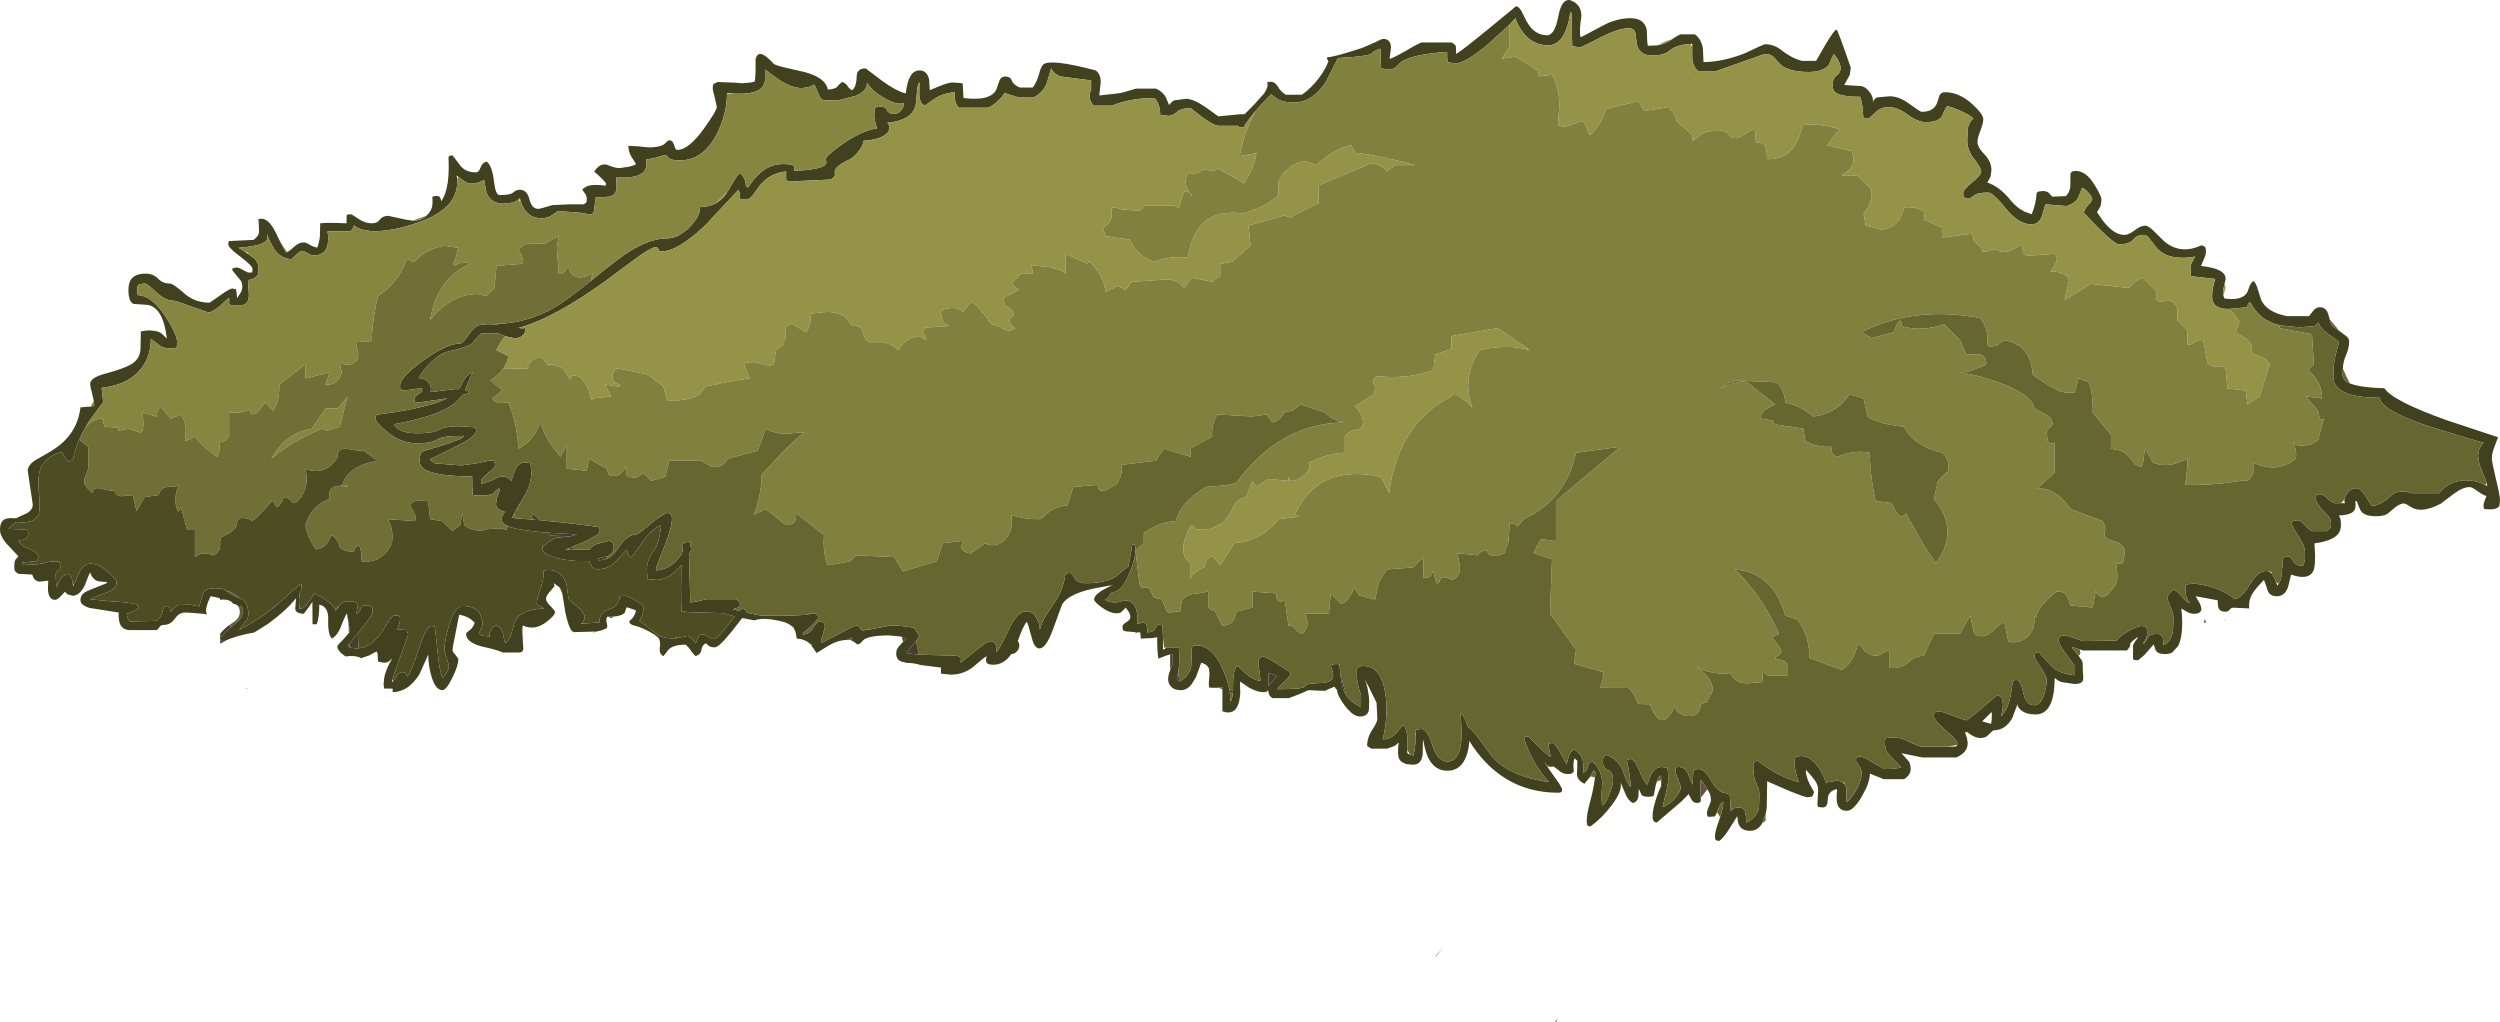 <?xml version="1.0" encoding="UTF-8" standalone="no"?>
<svg xmlns:ffdec="https://www.free-decompiler.com/flash" xmlns:xlink="http://www.w3.org/1999/xlink" ffdec:objectType="frame" height="326.0px" width="797.1px" xmlns="http://www.w3.org/2000/svg">
  <g transform="matrix(1.0, 0.0, 0.0, 1.0, -8.8, 0.0)">
    <use ffdec:characterId="134" height="326.0" transform="matrix(1.0, 0.0, 0.0, 1.0, 8.8, 0.0)" width="797.1" xlink:href="#shape0"/>
  </g>
  <defs>
    <g id="shape0" transform="matrix(1.0, 0.0, 0.0, 1.0, -8.8, 0.0)">
      <path d="M719.5 98.5 L719.0 98.5 Q714.05 98.5 714.1 94.35 714.1 92.2 715.1 88.95 L707.35 88.05 707.2 85.6 Q707.2 84.6 707.7 83.65 L708.6 81.95 708.85 81.8 Q700.55 83.3 696.65 79.3 L694.35 76.35 Q693.35 74.9 692.4 74.9 690.1 74.9 688.95 76.4 687.8 77.9 684.35 77.9 682.65 77.9 673.25 67.9 673.25 66.9 674.6 65.4 L675.4 64.5 675.65 64.15 675.9 63.6 Q675.9 62.9 674.85 61.65 673.75 60.3 672.65 59.85 L671.55 62.7 Q670.9 64.5 667.8 65.7 L660.95 65.15 659.8 69.05 Q658.75 71.55 656.5 71.55 652.45 71.55 648.35 66.5 644.25 61.4 642.75 61.4 639.1 61.4 638.15 62.4 L636.7 63.35 Q635.05 63.35 635.4 63.0 635.15 62.8 634.9 62.75 634.75 62.6 634.75 61.55 634.75 60.5 637.65 58.1 640.5 55.75 640.5 54.75 640.5 53.65 638.3 50.8 636.2 48.1 636.05 45.3 L636.05 44.9 636.05 44.7 636.15 41.3 Q636.45 39.2 638.0 37.75 636.6 36.5 633.55 35.2 630.8 34.0 629.6 33.85 628.9 34.65 628.05 37.0 626.7 38.95 622.85 38.95 620.3 38.95 617.05 36.55 613.8 34.15 611.0 34.15 608.4 34.15 606.65 35.95 L604.65 37.75 Q603.05 37.75 602.9 37.35 L602.65 34.2 Q602.4 32.35 601.95 31.0 L601.9 30.85 601.8 30.85 Q595.35 30.9 593.65 29.15 593.15 28.65 593.15 26.8 593.15 25.0 594.4 24.05 595.65 23.05 595.65 21.9 595.65 19.8 593.55 17.25 593.0 17.9 591.95 20.6 590.2 22.95 585.4 22.95 578.6 22.95 576.0 20.1 L574.25 18.1 Q573.2 17.2 571.45 17.2 L564.15 19.8 555.6 22.8 550.45 22.8 Q548.65 21.5 548.35 18.6 L548.35 14.95 548.35 13.95 547.75 14.0 Q543.15 14.35 541.25 16.05 539.35 17.7 535.7 17.7 531.0 17.7 530.6 13.35 L530.2 10.35 Q529.75 9.0 528.15 9.0 524.75 9.0 518.9 12.05 513.0 15.1 512.6 15.1 L510.1 14.75 Q509.95 11.4 509.95 4.2 L509.45 3.85 Q509.15 6.8 508.15 9.4 506.25 14.45 502.35 14.45 497.55 14.45 494.4 10.35 492.8 8.25 491.95 5.8 L490.15 7.8 483.5 13.85 Q476.05 20.2 472.9 20.2 L470.35 19.85 Q470.2 19.0 470.2 16.6 L470.2 16.55 470.1 16.55 Q458.8 17.35 455.45 19.85 L453.8 21.45 Q453.0 22.15 451.45 22.15 L449.15 21.8 Q449.0 19.85 449.0 16.05 L448.85 15.55 Q446.7 16.2 445.95 17.2 444.2 18.05 435.4 18.5 L431.4 26.35 Q427.05 32.7 421.3 32.7 417.9 32.7 415.85 31.45 L414.15 30.05 Q411.8 32.25 409.3 35.2 L409.2 35.3 Q406.45 38.6 405.3 40.6 L404.0 40.6 403.75 40.4 403.6 40.1 397.25 40.1 Q395.45 39.85 391.85 37.15 L388.45 34.5 Q385.2 34.5 383.95 35.75 382.65 36.95 381.25 36.95 L378.65 36.55 Q378.85 35.35 378.3 33.7 377.75 32.05 376.9 31.25 371.2 31.3 367.4 32.35 365.35 32.85 363.25 33.7 L357.5 33.7 Q356.35 32.35 356.2 31.0 356.15 30.0 356.7 28.55 L356.7 25.65 347.1 24.4 Q345.0 23.8 343.95 21.8 L342.6 26.35 Q341.55 29.35 338.35 31.1 L333.8 31.1 Q330.0 30.05 329.15 29.6 328.3 31.0 326.65 32.45 L325.9 33.1 325.55 33.35 Q324.4 34.2 323.55 34.35 L314.5 34.35 Q313.45 33.1 313.25 31.65 L313.15 29.4 Q309.05 29.8 306.55 31.65 L303.65 33.7 Q301.95 32.85 301.9 30.15 L301.95 26.15 Q301.25 27.2 301.15 29.55 L300.75 33.55 Q299.55 38.4 291.7 39.15 L292.05 39.55 Q292.35 39.85 292.35 40.85 292.35 42.25 290.45 43.35 288.2 44.65 284.15 44.9 283.9 46.7 282.2 48.7 280.7 50.45 279.35 51.0 274.95 53.05 274.95 54.75 L275.0 55.95 Q274.8 56.6 273.55 57.25 L264.05 57.7 261.4 57.9 259.45 57.55 259.45 54.65 Q254.05 55.2 250.8 59.5 L248.7 62.4 Q247.65 63.65 246.6 63.65 L244.75 63.35 Q244.75 61.4 244.25 60.5 L233.7 71.8 Q224.95 80.15 219.7 80.15 218.9 80.15 218.75 79.5 218.6 78.85 217.75 78.85 216.5 78.85 211.95 82.1 L201.7 89.7 Q185.4 101.45 174.2 104.55 L173.6 104.55 175.85 104.7 Q176.25 103.7 176.25 105.35 176.25 106.3 175.35 107.05 174.35 107.85 172.9 107.85 L170.3 107.3 169.85 107.15 167.45 106.25 162.35 106.25 Q160.65 107.7 159.45 109.4 157.9 110.7 151.95 112.0 149.3 112.6 146.4 115.35 144.0 117.6 142.45 120.2 L142.2 120.55 Q144.4 120.5 145.55 122.1 146.5 123.45 146.1 124.75 L146.0 125.0 146.8 124.95 149.3 124.6 149.75 124.55 153.95 124.05 155.1 124.1 156.2 122.15 156.55 121.45 Q157.55 119.55 159.6 118.6 158.95 119.65 157.85 122.5 L157.65 122.9 157.1 124.35 158.35 124.85 158.5 125.35 156.2 125.95 155.15 127.3 Q150.55 132.35 134.45 135.25 135.9 138.15 141.8 138.15 146.85 138.15 148.75 137.05 150.7 135.9 155.25 135.9 L160.25 136.25 160.8 137.35 Q159.9 139.35 156.25 141.3 L146.4 146.2 145.85 146.45 146.2 146.85 Q146.75 147.45 147.6 147.75 L155.9 148.4 160.85 147.7 165.2 146.8 166.25 146.95 166.4 147.05 166.65 148.1 Q166.65 148.8 166.0 149.5 L165.25 150.15 Q163.2 151.7 162.2 153.05 162.2 154.0 162.35 154.35 L166.15 152.95 166.75 152.6 Q167.8 152.0 168.8 151.95 L169.1 151.9 Q170.1 151.9 170.95 152.55 L171.85 153.35 Q172.45 151.4 173.0 150.05 174.05 147.45 176.05 147.45 L177.6 147.6 177.95 147.75 178.2 150.85 Q178.2 153.15 177.25 155.65 L176.3 157.6 174.65 160.4 174.2 161.15 173.8 161.85 173.5 162.5 173.45 162.5 173.45 162.55 Q173.05 162.7 172.95 163.4 L172.1 165.05 173.1 165.25 177.05 165.55 179.0 165.7 180.95 165.85 189.15 166.7 189.95 166.8 191.8 167.0 197.5 167.75 199.4 168.0 199.55 168.05 199.75 168.1 Q200.05 168.25 200.05 169.2 200.05 169.8 199.35 170.45 L195.75 172.45 Q192.9 173.6 191.3 174.3 L190.45 174.7 Q189.45 175.05 189.15 175.25 L189.0 175.3 190.6 175.3 191.55 175.3 193.25 175.3 196.65 175.3 Q197.5 174.15 198.85 173.55 L199.15 173.45 202.1 172.65 203.05 172.4 204.2 172.95 Q204.5 173.3 204.5 174.4 204.5 175.85 203.4 176.75 202.8 177.25 202.0 177.5 L200.45 177.8 199.25 178.25 199.1 178.45 199.75 178.65 200.1 178.65 202.0 178.3 Q204.2 177.45 206.1 174.5 208.85 170.35 211.75 170.35 212.25 170.35 215.45 167.65 219.05 164.55 221.65 163.45 L222.65 163.9 Q223.05 164.3 223.05 165.4 223.05 167.95 221.0 173.3 218.65 179.05 218.0 181.05 L218.0 181.9 Q222.2 181.45 224.85 178.35 227.35 175.5 226.1 173.7 226.95 173.05 228.05 172.8 L228.3 172.9 228.9 172.45 228.85 173.35 228.9 173.4 229.15 175.0 Q229.15 175.6 228.55 176.75 L228.5 177.25 228.9 192.05 228.9 192.1 231.3 191.7 233.85 191.05 243.45 191.05 Q244.1 191.35 244.9 192.35 L244.4 193.6 242.45 194.25 244.55 194.8 245.4 194.05 Q246.85 194.4 246.9 195.3 L246.85 195.35 250.0 196.0 251.15 196.2 252.25 196.3 252.55 196.3 259.15 196.35 266.65 196.0 266.9 195.65 268.05 195.55 269.25 195.7 269.2 195.85 269.85 196.85 Q268.4 199.1 264.85 201.8 L264.8 201.8 264.8 201.9 264.8 202.3 Q266.85 202.2 268.05 200.15 269.25 198.15 270.3 198.15 L271.35 198.5 Q271.8 198.8 271.8 199.85 L271.15 202.35 Q270.5 204.0 270.5 204.65 L270.65 205.05 277.4 201.55 Q281.15 199.45 281.85 199.45 282.7 199.45 283.0 200.25 283.25 200.8 283.75 200.95 L284.15 201.0 286.7 200.6 288.45 200.25 292.75 199.45 295.45 199.5 300.0 200.1 300.25 200.2 301.95 202.6 300.9 204.4 299.95 205.5 298.0 207.9 297.8 208.2 298.2 208.3 301.75 208.75 312.0 209.0 Q314.8 209.0 315.2 209.7 L315.1 211.3 319.65 207.65 Q323.5 204.45 324.5 204.45 326.1 204.45 326.4 205.95 L326.45 207.9 Q327.35 207.35 330.45 200.75 333.15 194.9 336.05 194.9 338.3 194.9 339.5 197.45 340.35 199.2 340.35 200.8 340.9 197.95 344.55 192.8 347.95 187.95 348.4 183.5 L348.6 183.1 Q348.85 182.7 349.85 182.7 350.55 182.7 351.45 184.35 352.35 185.95 355.0 185.95 361.25 185.95 364.6 183.85 367.2 181.5 368.15 181.0 L368.4 180.7 368.55 180.75 368.95 178.7 369.85 173.6 370.5 173.6 370.8 173.9 370.85 175.05 370.85 175.5 370.85 175.75 Q370.65 178.75 368.75 183.15 366.3 188.8 363.6 188.8 363.2 188.8 362.65 189.75 362.0 190.85 361.1 191.25 363.1 192.35 365.3 192.0 L367.4 191.4 Q370.3 191.4 371.15 194.65 371.7 196.8 371.3 198.8 L371.3 198.95 373.6 198.4 Q374.65 199.0 374.65 201.15 L374.65 201.65 Q376.6 201.45 377.0 200.65 377.6 199.45 378.0 199.2 L379.45 199.35 379.6 203.25 379.6 207.05 Q379.85 207.25 380.6 206.55 L380.75 206.4 384.65 206.4 Q385.0 210.8 384.5 214.15 L384.0 216.5 384.7 217.3 384.75 217.3 Q387.95 215.8 388.6 212.45 L388.8 206.6 388.95 206.2 Q389.25 205.75 390.25 205.75 L391.1 205.8 391.35 205.85 Q395.5 206.55 398.45 212.9 400.15 216.55 400.8 219.9 L400.9 220.7 401.15 223.75 Q401.7 222.9 401.85 221.1 L401.95 220.3 401.95 218.5 Q401.9 214.55 402.85 212.85 L402.65 212.7 403.65 212.5 405.8 214.6 Q408.3 216.75 410.7 217.15 L410.4 214.3 Q410.05 212.4 410.05 211.6 410.05 210.4 410.2 210.1 410.4 209.8 411.35 209.2 412.05 209.4 413.1 209.95 L415.45 211.3 417.65 212.7 Q419.15 213.7 419.8 214.0 L420.3 214.85 Q420.05 215.7 418.7 216.95 L416.8 218.75 416.0 219.75 Q424.65 219.75 424.95 218.8 425.15 218.2 426.8 217.95 L428.4 217.85 429.25 217.8 Q433.65 217.8 433.85 215.7 433.95 214.55 433.15 212.5 433.15 211.8 434.4 211.75 L434.75 211.7 435.75 211.8 435.9 211.9 435.85 212.05 435.9 212.65 436.0 213.35 436.1 214.35 436.1 214.5 436.15 214.7 Q436.4 217.15 436.8 218.8 437.15 220.3 438.0 221.6 439.55 223.95 442.75 225.5 L442.75 221.7 Q441.45 217.8 441.45 215.85 L441.4 213.5 Q441.65 212.45 443.2 212.35 L443.4 212.35 443.55 212.35 Q449.2 212.45 450.5 221.1 450.95 224.0 450.85 227.0 L450.8 228.4 Q450.6 231.75 449.8 235.25 L449.65 235.75 Q452.35 235.7 454.05 233.6 L456.2 231.1 456.6 231.6 Q457.45 232.95 457.55 235.55 L457.5 239.15 457.5 240.15 Q457.75 240.35 458.35 240.55 L458.45 240.6 459.15 240.85 459.4 240.85 Q460.1 238.8 460.2 234.45 L460.2 233.9 460.2 233.15 460.2 232.75 460.6 232.6 462.0 232.4 Q463.85 232.4 465.5 237.6 467.1 242.8 470.35 242.8 474.05 242.8 474.7 236.45 474.95 233.85 474.5 227.4 475.75 228.4 476.65 231.25 L476.8 231.7 Q478.8 233.25 480.75 236.05 L484.5 241.2 Q489.9 247.45 502.7 249.4 500.15 246.65 497.9 242.75 495.8 238.95 494.75 235.45 L494.85 235.15 Q495.05 234.8 496.05 234.8 L498.9 237.55 Q501.85 240.6 503.2 241.35 L502.9 239.6 Q502.55 238.3 502.55 237.55 L502.6 237.1 503.65 236.9 Q504.6 236.9 506.2 239.8 L508.3 243.8 508.8 241.75 Q509.3 239.75 510.75 238.9 L512.45 240.4 Q513.15 241.3 513.45 242.45 L513.6 243.55 513.6 246.0 513.6 246.4 Q514.8 245.95 515.05 244.5 515.25 243.15 516.5 242.8 519.55 245.4 519.65 249.75 519.3 254.6 519.6 256.8 520.8 256.3 522.05 252.95 523.1 250.05 523.1 248.65 523.1 246.2 521.5 245.55 519.85 244.85 519.85 242.8 519.85 241.7 520.15 241.3 520.35 241.0 521.0 240.7 524.5 241.95 526.15 245.55 527.3 248.95 528.25 250.4 L528.55 250.8 528.7 250.8 528.7 250.4 Q528.6 247.5 527.55 242.65 L527.65 242.2 528.7 242.0 Q529.95 242.0 531.3 245.35 532.9 249.35 534.0 250.2 L535.1 247.25 Q536.35 244.55 538.6 244.55 L540.1 244.75 540.4 244.95 Q540.7 245.85 540.7 248.5 L540.5 250.4 540.5 250.55 539.1 256.45 538.95 257.3 Q541.15 256.55 542.95 254.45 544.7 252.45 544.7 250.85 L543.85 248.4 Q543.0 246.45 543.0 246.0 L543.05 244.95 543.0 244.85 Q543.05 244.55 544.05 244.55 545.95 244.55 546.95 246.55 547.85 249.1 548.5 250.2 L548.7 245.75 Q548.8 245.6 549.05 245.5 549.45 245.2 550.45 245.2 552.4 245.2 554.5 249.1 L554.8 249.6 Q556.15 251.8 557.95 252.65 L560.2 253.2 Q560.55 254.7 560.55 258.1 L560.7 258.65 561.4 257.95 Q562.0 257.45 563.0 257.45 565.1 257.45 565.3 259.3 L565.75 262.3 Q568.75 260.45 569.45 258.25 569.75 257.3 569.75 253.4 569.75 251.5 568.8 249.8 567.8 248.05 567.8 243.8 567.8 242.95 569.1 242.5 575.7 247.6 582.3 249.4 581.0 245.5 581.0 243.9 581.0 242.15 581.25 241.35 L581.7 241.2 583.15 241.05 Q585.9 241.05 588.35 244.35 590.1 246.75 591.0 249.55 L592.15 249.3 594.35 248.9 Q595.6 248.9 596.4 249.55 L596.95 250.1 597.4 251.1 597.55 251.9 597.45 255.5 597.75 255.65 Q599.65 253.95 601.0 251.25 L601.15 250.95 Q602.4 248.35 602.4 246.4 602.4 245.75 601.9 244.75 L600.45 242.35 600.7 241.6 Q601.0 241.2 602.05 241.2 602.85 241.2 605.5 242.9 L609.6 245.2 612.25 245.15 615.05 244.75 610.95 240.4 Q609.8 239.3 609.8 236.75 609.8 235.55 610.15 235.3 L611.65 235.1 Q614.35 235.1 615.8 235.75 619.3 237.4 621.3 238.05 L629.5 238.05 632.2 238.05 632.7 237.85 632.85 237.55 632.85 236.8 Q632.85 236.05 629.2 232.9 625.45 229.6 625.15 228.05 L625.55 227.3 Q626.05 226.8 627.1 226.8 627.9 226.8 631.55 228.25 635.25 229.65 635.95 229.65 L640.8 225.75 Q645.2 221.8 645.6 221.8 647.5 221.8 647.4 224.85 647.35 226.6 646.75 228.45 648.45 226.9 649.4 223.75 650.05 221.45 650.5 217.4 L650.65 217.1 Q650.8 216.8 651.8 216.8 653.0 216.8 653.9 220.85 654.75 224.85 657.4 224.85 659.65 224.85 660.75 220.85 661.3 218.85 661.4 216.65 661.4 215.8 659.45 212.8 657.5 209.8 657.5 209.5 657.5 208.45 657.85 208.2 L658.8 207.9 662.9 212.4 Q665.2 214.8 670.4 215.3 L670.4 212.35 667.3 208.25 Q665.25 205.45 665.05 203.75 665.4 202.6 667.45 202.6 L670.45 203.5 672.9 204.4 683.65 204.25 Q684.4 203.05 687.2 201.35 690.15 199.6 691.75 199.6 L693.0 199.75 693.0 199.85 693.3 200.4 693.4 201.8 Q693.4 202.85 693.0 203.75 L692.1 205.1 692.35 205.3 693.6 203.35 Q694.2 202.1 696.65 202.1 697.95 202.1 698.4 203.35 L698.6 205.75 Q700.95 204.65 701.55 201.55 701.75 200.5 701.75 196.75 701.75 195.15 699.8 191.0 699.8 189.5 701.75 188.0 702.75 188.25 704.2 189.95 705.8 191.8 706.9 192.35 L706.0 190.5 Q705.6 189.45 705.6 188.4 705.6 187.25 705.75 186.45 L706.3 186.3 707.85 186.1 Q710.0 186.1 713.3 187.0 718.2 188.35 721.35 191.05 723.7 190.55 726.3 186.15 728.7 182.05 731.5 182.05 L732.2 182.2 733.0 182.8 733.95 184.2 734.5 185.5 734.9 186.7 735.35 186.15 Q736.1 184.9 736.3 183.0 L736.7 178.05 737.0 177.75 Q737.35 177.4 738.3 177.4 739.3 177.4 740.0 178.95 740.7 180.45 743.1 180.35 L743.65 178.9 743.75 176.95 Q743.75 174.2 742.6 172.5 740.25 168.9 739.3 166.85 L739.8 166.2 Q740.15 165.9 741.15 165.9 742.4 165.9 743.6 167.35 745.0 169.0 746.1 169.35 L750.6 169.35 751.55 168.65 Q752.05 168.1 752.05 167.0 752.05 165.25 750.35 163.7 748.1 161.7 746.95 158.9 L747.2 158.05 Q747.5 157.6 748.55 157.6 749.55 157.6 750.6 158.65 751.9 159.95 753.2 160.45 L755.2 160.45 756.5 160.45 Q756.2 159.9 756.3 159.25 756.4 158.5 757.0 157.55 758.2 155.65 760.1 155.65 761.45 155.65 763.25 158.45 764.85 161.25 765.05 161.25 767.75 161.25 771.0 158.2 773.6 155.75 777.55 157.25 L786.5 157.25 Q789.65 153.2 795.1 153.15 798.4 153.15 801.2 154.65 L801.85 155.0 801.6 153.95 801.15 152.6 799.55 148.6 Q797.9 143.65 800.7 141.2 784.8 136.55 780.0 134.8 767.85 130.35 767.55 126.8 756.6 126.85 753.75 123.15 752.8 121.95 752.75 120.2 L752.85 118.0 Q752.85 115.25 753.7 112.35 L754.55 109.15 Q754.55 108.85 751.5 106.75 748.35 104.55 748.05 102.75 L746.7 104.0 741.75 104.35 735.55 103.7 Q732.05 102.8 729.75 100.85 727.6 99.0 726.3 96.35 725.5 96.75 725.45 97.25 L725.45 97.95 719.5 98.5 M541.95 12.5 Q543.85 11.15 544.7 10.95 L549.15 10.95 Q551.2 12.3 551.75 15.4 L551.95 19.8 Q558.4 19.7 565.35 16.9 571.1 14.1 571.6 14.1 574.45 14.1 576.85 16.05 579.95 18.5 583.3 19.4 L587.85 19.4 590.9 14.1 Q593.7 9.45 594.35 9.45 594.75 9.45 598.9 21.6 L598.6 23.85 596.8 27.1 602.4 27.45 Q604.0 27.95 605.15 29.7 606.25 31.35 605.9 32.55 606.55 31.35 607.3 31.05 L611.35 30.7 Q614.4 30.7 617.7 33.2 621.05 35.65 621.5 35.65 625.55 35.65 626.5 32.55 L627.2 30.4 Q627.7 29.4 628.95 29.4 633.45 29.4 637.65 33.2 641.15 36.4 641.15 38.0 641.15 39.25 640.25 41.6 639.3 43.95 639.3 45.2 639.3 47.0 641.55 49.25 643.75 51.55 643.75 54.3 L643.45 56.35 642.45 58.2 Q646.3 59.5 649.6 63.55 651.1 65.4 652.8 66.6 L654.35 67.5 656.6 68.3 Q658.0 64.85 658.15 61.55 L658.6 61.1 660.1 60.9 Q661.3 60.9 662.05 61.5 L663.1 62.7 667.45 62.55 Q668.7 61.35 668.9 59.55 L668.95 55.3 669.25 54.9 Q669.65 54.5 670.65 54.5 673.95 54.5 676.7 59.05 678.85 62.5 678.85 63.75 L678.55 65.75 677.4 67.65 Q679.3 70.55 680.5 71.8 683.35 74.9 686.15 74.9 687.5 74.9 689.4 73.45 691.3 71.95 692.75 71.95 693.8 71.95 695.5 73.65 L698.9 77.0 Q704.1 81.3 710.7 78.2 711.65 78.5 711.85 78.75 712.15 79.1 712.15 80.25 712.15 81.2 711.5 82.6 L710.55 84.8 Q718.7 85.65 718.4 89.1 L718.1 90.35 717.7 92.15 Q717.4 93.4 717.7 94.35 L718.1 95.2 720.3 95.35 Q724.3 95.35 725.4 93.0 L726.1 91.1 Q726.55 90.05 727.35 89.6 728.2 90.45 728.7 92.3 L729.7 95.5 Q731.5 99.55 738.0 100.8 L745.0 100.8 746.35 99.1 Q747.25 97.95 748.5 97.95 750.6 97.95 751.25 100.55 L751.6 101.8 Q752.1 103.75 752.55 104.05 L754.45 105.35 757.05 107.3 Q757.8 108.0 757.8 108.9 757.8 111.0 756.8 113.25 755.9 115.25 755.8 117.5 L755.8 118.0 755.7 119.6 Q755.75 120.65 756.6 121.4 757.15 121.85 758.05 122.25 761.25 123.55 769.05 123.8 771.75 127.85 788.8 133.95 L805.25 139.4 804.3 142.05 Q803.3 144.4 803.3 146.15 803.3 147.3 804.6 152.7 805.9 158.05 805.9 159.4 L805.7 161.3 Q805.0 162.5 802.35 162.4 L800.95 162.3 Q800.65 162.2 800.65 161.15 800.65 160.35 801.35 158.75 L801.6 158.15 Q800.5 157.85 799.05 156.8 797.0 155.3 796.25 155.3 794.0 155.3 791.1 157.5 L787.0 160.6 Q780.85 163.8 777.6 161.7 775.95 160.65 775.5 160.55 774.25 160.35 772.3 161.9 L770.0 163.85 Q768.8 164.6 766.45 164.6 762.5 164.6 761.5 162.8 760.9 161.8 760.25 159.8 L759.75 159.8 Q760.0 161.3 759.65 162.3 759.0 164.2 754.55 164.35 L755.05 165.5 755.2 167.2 Q755.2 169.2 754.25 170.3 752.35 172.5 746.75 173.25 L746.95 177.1 Q746.95 180.8 746.45 181.9 744.9 185.2 739.3 183.2 L738.35 187.05 Q737.4 190.1 734.75 190.1 732.4 190.1 731.75 188.1 730.85 185.2 730.6 184.95 727.85 187.8 727.05 189.15 725.65 191.4 725.95 194.0 L720.95 193.75 Q720.15 193.75 719.7 194.4 L719.2 194.85 718.4 195.05 Q716.65 195.05 716.15 193.85 715.9 193.2 715.9 191.4 L708.85 190.1 710.1 192.25 Q710.7 193.45 710.7 194.4 710.3 195.7 708.5 195.7 707.15 195.7 706.05 195.05 L704.3 194.0 Q704.8 198.35 704.4 201.8 704.1 204.35 703.3 205.95 L702.15 207.2 701.45 208.0 Q700.45 208.55 699.15 208.55 696.7 208.55 696.1 207.3 L695.5 205.45 692.5 208.85 690.55 210.5 Q688.9 210.5 688.9 210.1 L688.9 205.75 Q689.45 204.5 690.4 203.4 L690.4 203.1 Q687.95 204.8 688.0 205.35 688.15 206.1 686.95 207.4 L672.9 207.4 671.95 207.05 Q669.5 206.2 669.35 206.4 L671.55 209.1 672.7 210.8 Q672.9 211.3 672.9 214.3 673.15 216.3 672.9 216.95 672.55 218.1 670.3 218.1 L666.0 217.45 Q664.95 217.05 663.9 216.15 663.9 227.8 657.8 227.8 654.85 227.8 653.2 226.45 652.05 225.45 652.05 224.55 L650.35 229.05 Q648.15 232.85 644.4 232.85 644.3 232.85 642.15 234.85 639.4 236.25 636.05 233.4 L635.3 233.5 635.8 234.85 635.95 235.5 Q636.25 236.65 636.15 237.4 635.9 240.05 632.55 241.5 L621.65 241.5 615.05 240.15 617.4 242.75 Q618.0 243.75 618.0 245.2 618.0 247.05 615.9 248.45 L609.45 248.45 605.0 246.65 Q605.0 248.6 603.8 251.35 L602.45 253.9 601.9 254.85 Q599.9 257.95 598.2 258.45 L597.6 258.5 Q595.75 258.5 594.95 257.15 594.55 256.45 594.45 255.45 594.25 253.9 594.6 251.9 L594.55 251.85 594.35 251.6 Q592.9 251.95 592.2 252.9 591.55 253.7 591.55 255.0 591.55 257.45 589.9 257.45 L588.55 257.3 588.35 257.05 Q588.25 256.55 588.3 255.65 L588.35 254.55 588.5 251.85 Q588.5 250.4 587.55 248.95 586.85 247.9 584.75 245.6 L584.6 245.55 584.6 246.55 584.6 246.6 585.1 248.4 585.8 250.0 587.2 252.55 586.85 253.55 586.5 254.0 585.1 254.2 Q584.25 254.2 578.75 251.95 L572.25 249.1 572.1 257.65 571.75 259.55 570.75 262.35 Q569.35 264.9 566.8 264.9 562.85 264.9 562.8 260.75 L562.8 260.6 562.65 260.3 562.55 260.5 562.35 260.75 561.15 262.7 559.9 264.7 Q558.2 267.3 556.9 268.15 L555.95 267.9 Q555.6 267.7 555.6 266.65 555.6 265.05 556.95 261.45 L557.25 260.55 Q558.25 257.55 558.25 255.8 L558.2 255.65 Q557.45 255.95 556.65 257.85 L556.25 258.95 555.6 260.3 553.5 260.45 Q553.5 260.3 553.3 260.3 553.05 260.15 553.05 259.15 L553.05 258.95 Q553.15 258.2 553.7 257.0 L553.9 256.5 554.25 255.55 554.3 254.85 Q554.3 253.7 553.7 252.55 L553.4 252.0 553.2 251.65 551.3 248.85 551.1 248.6 551.0 250.1 551.05 254.4 551.1 255.15 551.0 255.6 Q550.8 256.0 549.85 256.0 L549.8 256.0 Q548.7 256.0 548.05 254.85 L547.2 253.2 545.35 255.1 544.55 255.85 537.0 262.3 Q536.3 262.15 536.05 261.75 535.7 261.3 535.7 260.15 535.7 258.45 536.55 255.6 537.3 253.0 538.45 250.55 L538.45 248.7 538.45 247.6 538.1 247.3 Q537.5 248.0 537.05 249.25 L536.7 250.45 536.1 253.55 535.75 253.9 534.45 254.05 Q532.4 254.05 532.1 253.25 L531.3 251.45 531.2 253.95 Q530.85 255.85 529.35 256.0 527.9 255.25 527.0 253.0 L525.7 249.9 525.45 249.4 525.55 249.8 Q526.0 252.35 522.7 256.7 519.6 260.85 515.85 263.55 L515.0 263.25 514.9 263.1 514.7 262.0 514.7 261.75 Q514.75 259.4 515.8 255.55 516.9 251.6 517.35 247.85 L517.5 246.4 517.35 246.1 516.85 245.6 515.9 247.55 514.0 249.9 Q511.55 248.75 511.6 246.65 L511.6 246.6 511.7 244.4 511.7 242.5 511.25 242.2 510.9 241.7 Q510.6 242.25 510.5 243.25 510.4 244.35 510.6 246.0 L510.25 246.4 Q509.8 246.8 508.8 246.8 L508.05 246.75 Q506.7 246.55 505.7 245.55 L504.25 244.45 503.65 244.3 Q501.7 244.3 501.7 243.45 L501.25 243.0 502.1 244.4 504.05 247.15 505.85 249.7 506.85 251.45 506.8 252.25 Q506.65 252.75 505.6 252.75 L503.7 252.7 Q491.15 252.05 482.5 243.05 479.45 239.85 477.3 236.25 477.1 238.85 476.4 240.9 474.65 245.75 470.3 245.75 466.2 245.75 464.15 241.55 463.25 239.7 462.65 236.25 L462.5 235.9 462.4 240.55 Q462.0 243.8 459.4 243.8 L458.9 243.8 457.2 243.6 Q456.0 243.25 455.35 242.6 454.8 241.95 454.65 241.1 454.4 239.6 454.75 236.75 L453.55 237.8 451.1 238.7 446.0 238.7 444.7 237.85 Q444.7 235.1 446.35 232.65 447.95 230.25 447.95 229.25 L447.7 224.05 444.5 217.55 444.05 216.75 444.85 219.55 444.95 220.15 Q445.35 222.2 445.35 223.4 445.35 226.2 445.15 226.8 444.6 228.45 442.4 228.45 441.1 228.45 439.7 227.3 L438.4 226.0 437.5 224.9 Q435.1 221.65 435.1 219.9 434.9 219.9 434.7 219.6 L434.3 218.95 Q431.75 219.95 431.35 220.25 L429.0 220.2 427.25 220.1 426.0 220.05 423.6 221.1 419.75 222.6 414.55 222.6 Q413.7 222.1 413.4 221.35 L413.1 219.9 412.95 220.45 411.85 220.7 411.7 220.7 Q409.7 220.7 407.15 219.3 L404.15 217.3 404.25 221.1 404.15 222.0 404.1 222.4 Q403.45 227.15 400.5 227.15 L399.8 227.15 398.55 226.8 398.55 219.75 398.55 219.25 398.55 219.1 398.15 219.15 397.35 219.25 396.65 219.3 394.4 219.25 394.35 219.05 394.2 218.3 394.25 217.2 394.45 214.95 394.3 213.3 Q393.75 211.8 391.8 211.3 L390.1 215.95 388.65 218.3 Q387.35 219.8 385.85 220.05 L385.35 220.05 384.95 220.05 383.75 219.85 Q382.8 219.6 382.25 219.0 L381.9 218.6 Q381.25 217.7 381.25 216.65 381.25 215.2 381.95 213.55 L382.2 212.9 382.7 211.85 382.7 208.55 382.5 208.55 381.9 208.65 380.55 209.05 378.15 210.0 Q377.75 208.05 377.75 203.15 L376.15 203.45 372.55 203.6 372.35 201.65 371.6 201.6 370.75 201.55 367.75 201.3 366.95 201.05 Q366.7 200.85 366.7 199.75 366.7 199.15 367.95 198.35 369.2 197.55 369.2 196.9 369.2 195.9 368.7 195.1 L367.75 193.75 366.25 195.2 Q365.7 195.55 364.9 195.55 362.65 195.55 360.0 193.6 357.65 191.85 357.65 191.15 357.65 189.4 362.05 187.25 L362.6 187.0 363.7 186.45 362.9 186.65 359.9 187.2 Q349.85 188.85 347.45 192.7 L344.5 200.75 Q342.3 206.75 340.2 206.75 338.6 206.75 337.75 203.3 336.6 198.85 336.2 198.3 335.15 199.2 333.3 204.4 333.8 204.95 333.8 205.85 333.8 206.7 333.15 207.55 332.35 208.55 331.25 208.55 328.85 211.95 325.5 211.95 323.35 211.95 323.2 210.8 323.1 210.15 323.4 209.2 322.0 210.05 318.9 212.8 315.75 215.1 312.0 215.1 L308.85 214.8 308.8 213.65 Q308.75 212.85 308.85 212.85 L302.4 212.05 302.35 212.05 302.3 212.05 Q300.95 211.55 299.05 211.4 L297.9 211.35 296.25 210.95 Q294.55 210.4 294.55 208.35 294.55 207.2 295.3 206.2 L296.75 204.65 297.8 203.6 Q297.6 203.35 296.35 203.05 L295.5 202.9 292.25 202.6 Q285.9 202.6 284.1 204.05 L283.2 205.0 Q282.85 205.4 282.1 205.45 281.25 204.65 280.45 204.3 L280.3 203.25 279.0 204.0 Q276.1 204.1 273.4 205.6 L269.15 208.2 267.65 206.0 267.65 205.45 267.15 205.35 Q265.5 203.75 262.8 203.6 262.6 201.65 262.15 200.8 L261.85 200.35 261.85 199.85 261.4 199.8 Q260.4 198.85 258.65 198.3 252.4 196.65 249.3 197.8 L245.45 197.05 242.25 201.15 Q238.05 206.4 236.7 206.4 235.6 206.4 234.9 206.0 L233.85 205.1 Q232.65 205.65 232.45 207.2 232.25 208.65 230.6 209.2 229.65 208.4 228.6 206.75 L228.5 206.6 227.45 205.55 227.4 205.55 Q223.3 205.55 221.85 207.25 L220.35 209.2 Q218.85 208.6 219.2 206.25 219.45 204.4 218.75 203.4 L218.1 202.75 217.4 202.3 Q213.9 200.1 211.0 199.45 209.45 199.1 209.45 198.05 L210.3 197.25 Q211.2 196.25 211.6 194.7 211.45 194.5 208.65 193.6 208.4 193.9 208.0 195.35 207.15 196.35 204.4 196.6 L202.95 196.65 202.4 196.65 Q201.95 197.4 202.25 198.6 202.55 199.8 202.3 200.15 L202.2 200.35 200.4 201.05 199.2 201.25 197.9 201.35 197.35 201.4 191.85 201.55 Q190.4 201.55 189.05 195.2 L188.1 189.35 188.0 188.65 Q188.0 188.15 187.2 187.3 L187.05 187.15 185.4 185.95 185.6 186.9 183.65 189.2 Q182.9 190.2 182.9 191.05 182.9 191.8 184.35 193.3 L184.85 193.8 Q185.75 194.8 185.75 195.15 185.75 196.25 182.9 198.4 181.35 199.55 179.75 199.95 177.65 200.4 175.5 199.45 175.25 200.7 175.4 202.85 L175.4 203.3 175.45 203.75 175.65 206.6 Q175.65 207.6 175.15 207.85 L174.9 207.95 174.2 208.05 169.1 208.05 168.0 207.6 Q166.1 206.9 162.15 206.05 157.4 204.7 157.4 202.1 157.4 201.75 158.35 201.1 159.5 200.35 160.15 198.6 158.45 196.55 155.2 196.0 L153.85 202.9 Q153.1 206.35 153.1 207.3 153.1 207.85 154.05 208.85 L154.95 210.1 Q154.95 212.2 153.05 216.05 151.1 220.05 149.85 220.05 147.65 220.05 146.35 215.6 145.35 212.15 145.35 208.7 L142.55 214.95 Q139.05 220.6 134.0 220.7 L134.0 219.55 131.35 219.55 131.2 219.15 131.1 218.1 131.2 217.45 Q131.2 216.1 131.7 214.55 132.3 212.6 133.65 210.3 L133.65 210.0 Q132.9 211.2 131.5 211.3 L131.2 211.3 129.35 210.95 129.2 208.55 129.15 208.25 128.85 207.7 126.45 209.0 123.95 209.85 Q122.15 208.85 118.95 209.3 L117.45 208.15 Q116.35 206.95 116.35 206.1 116.35 205.75 118.35 203.75 L120.05 201.8 120.35 200.9 119.9 198.35 Q119.5 196.55 119.45 195.55 118.75 196.45 117.5 199.8 116.5 202.45 114.65 203.6 113.3 202.45 113.45 197.65 113.6 193.45 110.6 192.75 110.6 197.15 109.75 199.05 L108.45 199.05 108.4 191.9 107.25 193.6 105.65 195.7 Q102.7 195.55 102.95 193.75 L103.2 190.75 Q99.75 194.95 94.25 198.9 L89.9 201.65 Q83.8 202.7 80.35 204.45 L80.3 204.45 79.15 204.25 79.0 203.8 78.9 203.5 79.0 203.35 80.8 201.4 82.3 200.1 83.5 199.1 Q86.05 197.05 86.05 195.55 L86.05 193.75 Q85.9 193.2 84.85 193.2 L84.65 193.2 Q84.1 192.6 83.15 192.5 82.25 191.15 79.95 191.15 L78.95 191.25 78.9 190.75 77.8 190.45 75.95 190.1 Q73.85 194.4 74.8 195.95 L73.55 195.7 69.05 195.35 67.75 195.3 Q66.35 195.3 65.25 196.4 L64.5 197.3 Q63.15 199.25 61.0 199.25 60.05 199.25 59.65 199.95 L58.85 200.9 49.9 200.9 Q47.4 200.65 46.85 198.25 46.55 197.0 46.65 195.3 L37.4 193.85 Q34.45 192.95 34.45 191.4 34.45 189.65 36.05 188.75 36.75 188.3 42.8 185.95 L43.0 185.6 40.2 185.35 Q38.3 184.85 37.55 182.55 37.15 183.05 35.85 186.6 34.2 189.95 31.95 189.95 L30.3 189.5 29.5 188.65 Q27.35 191.25 26.4 191.25 24.45 191.25 24.15 188.6 24.0 187.2 24.2 185.15 L23.45 185.2 21.55 185.45 Q19.6 185.35 19.1 183.2 L14.65 182.95 Q13.7 182.35 13.5 182.0 13.35 181.65 13.35 180.4 13.35 179.25 13.65 178.6 L14.65 177.35 10.75 173.2 Q8.8 170.8 8.8 168.9 8.8 166.8 9.75 165.95 10.85 164.95 13.5 165.25 L13.85 165.15 13.95 165.2 17.45 163.6 Q19.25 162.5 19.25 160.9 L18.45 155.5 17.65 150.1 Q17.65 148.35 20.0 146.75 L23.8 144.6 25.35 143.65 Q33.4 138.75 34.45 129.9 L36.5 129.7 37.7 129.65 38.85 129.4 38.7 127.8 38.2 125.6 Q37.55 123.15 37.55 122.4 37.55 120.45 42.15 119.2 48.45 117.5 50.7 116.1 L50.8 116.05 Q53.55 114.3 53.6 111.05 L53.7 105.65 55.9 105.35 Q58.65 105.35 59.9 106.05 60.3 106.25 62.0 107.95 60.75 97.2 55.0 97.15 L51.35 96.9 Q49.75 96.15 49.75 92.5 49.75 90.35 50.5 89.2 51.8 87.25 55.25 87.25 57.7 87.25 59.2 88.85 60.7 90.4 62.95 90.4 64.0 90.4 67.45 93.45 70.85 96.5 75.6 96.5 L75.65 96.5 78.9 94.25 Q82.0 92.0 82.9 92.0 L84.05 92.2 84.0 92.35 Q84.35 93.3 84.35 95.05 L85.5 93.4 Q86.05 92.35 86.05 91.55 86.05 90.2 85.55 89.45 L82.9 86.25 82.9 85.75 82.9 85.55 84.1 85.3 Q85.0 85.3 85.85 85.85 L87.85 86.9 89.1 86.9 Q89.3 86.85 89.3 85.75 89.3 84.75 85.45 81.85 81.6 78.95 81.6 78.05 L81.65 77.15 81.9 76.85 89.45 76.5 89.6 76.5 89.7 76.45 Q91.45 75.15 91.4 73.7 L91.25 70.25 91.1 70.0 Q91.15 69.75 92.15 69.75 94.6 69.75 96.75 74.25 L98.25 77.3 100.0 80.5 100.4 80.35 Q101.45 79.8 102.85 78.45 104.15 77.3 105.65 77.3 106.45 77.3 107.5 78.0 108.75 78.75 109.95 78.95 110.6 77.3 110.8 75.25 L110.9 71.2 Q112.7 70.9 119.3 71.2 L119.3 68.8 Q119.3 68.7 119.45 68.55 119.65 68.3 120.65 68.3 120.95 68.3 123.05 69.75 125.2 71.2 127.4 71.2 129.05 71.2 129.9 70.05 130.7 68.9 132.5 68.8 L138.3 70.05 140.35 70.35 Q142.9 70.4 144.4 69.1 L144.8 68.75 Q146.05 67.55 146.45 66.3 146.85 65.1 146.65 62.85 L146.8 62.65 147.9 62.45 Q148.9 62.45 149.2 63.1 L149.5 64.15 Q151.1 61.8 151.6 57.9 152.0 54.9 151.8 50.1 L151.95 49.85 Q152.1 49.55 153.1 49.55 L155.15 52.25 Q156.9 54.95 160.45 54.95 161.5 54.95 162.0 53.45 162.55 51.85 163.95 51.5 165.75 52.85 166.3 57.85 166.8 62.2 168.1 62.2 171.55 62.2 172.45 61.35 173.4 60.5 174.55 60.5 176.85 60.5 177.6 63.55 178.35 66.6 180.45 66.6 181.0 66.6 184.9 65.4 L190.35 65.15 194.85 65.15 195.6 64.7 Q195.9 64.45 195.9 63.4 195.9 62.5 195.25 61.6 194.5 60.65 194.45 60.35 195.75 59.4 196.35 59.25 198.2 58.7 201.9 59.2 L202.05 58.45 Q200.5 56.55 198.25 54.75 199.95 52.0 202.25 52.5 204.9 53.6 206.3 53.6 L209.35 53.15 Q211.2 52.7 211.6 52.3 L210.2 50.1 Q209.15 48.4 209.15 46.5 L212.2 46.65 215.7 47.0 Q219.15 47.0 220.7 45.9 221.7 44.75 222.2 44.75 223.35 44.75 223.75 46.3 224.15 47.8 224.75 47.8 228.35 47.8 233.2 41.05 237.35 35.3 237.35 34.1 L236.7 31.1 Q236.05 28.9 236.05 28.1 236.05 27.0 236.4 26.7 L237.65 26.15 242.95 26.35 245.6 26.55 248.1 26.3 249.35 26.05 Q249.8 25.1 249.7 19.05 250.5 14.75 255.6 20.45 256.95 21.1 260.0 21.75 L265.45 23.0 Q272.05 24.8 272.75 28.55 275.15 28.4 275.75 27.65 276.7 26.45 277.4 26.15 278.45 26.5 279.05 27.45 279.65 28.45 280.5 28.75 281.9 27.65 281.95 24.3 282.0 21.8 284.8 21.8 L290.15 25.85 Q294.5 29.0 297.6 29.8 L297.65 29.4 Q298.45 22.45 302.0 22.45 304.4 22.45 305.05 25.4 L305.25 28.75 308.4 27.45 Q311.2 26.3 312.55 26.3 L314.75 26.45 315.75 26.6 316.0 31.25 Q324.65 32.35 326.5 28.5 L327.45 25.75 Q327.95 24.4 329.3 24.4 330.9 24.4 331.35 25.55 331.9 27.1 333.95 27.9 L338.1 27.9 Q339.35 26.25 340.1 23.55 340.7 21.2 341.45 20.55 343.75 18.65 358.15 22.45 359.8 23.65 359.75 26.2 L359.3 30.45 366.2 29.65 371.0 28.25 377.4 28.25 Q379.6 29.3 380.5 31.0 L381.55 33.5 Q382.45 32.35 383.15 32.0 L387.0 31.5 Q389.2 31.5 393.1 34.1 L397.25 37.1 403.95 36.45 405.65 36.4 408.7 33.3 411.85 29.8 Q413.3 27.65 412.85 26.45 L412.8 26.25 413.9 26.05 Q415.25 26.05 416.1 27.4 417.2 29.3 418.75 30.2 L423.9 30.2 Q426.85 28.15 429.35 24.85 431.5 21.95 432.35 19.55 431.55 18.25 432.1 18.25 434.35 18.15 443.2 15.25 L447.1 13.55 Q449.3 12.4 449.8 12.4 452.25 12.4 452.3 15.15 L451.9 18.5 451.9 18.75 Q452.9 18.55 456.4 16.55 460.4 14.2 462.0 13.55 L471.6 13.55 Q472.85 14.15 473.0 14.8 L473.05 16.7 473.05 16.8 473.05 17.2 473.25 17.1 Q474.9 16.15 483.35 9.25 L492.15 2.0 Q493.0 2.0 493.85 3.45 L495.45 6.65 Q497.95 11.25 502.05 11.25 504.5 11.25 505.65 5.25 506.7 -0.5 509.45 0.05 513.15 1.4 513.0 5.3 512.25 9.9 512.75 11.9 513.1 11.8 519.95 8.1 524.3 5.8 528.7 5.8 533.0 5.8 533.85 9.45 533.95 13.65 534.2 14.6 L537.4 14.45 Q539.35 14.1 541.05 13.1 L541.95 12.5 M414.9 215.05 L413.25 214.65 413.25 218.75 415.7 215.85 415.85 215.7 415.75 215.55 415.0 215.1 414.95 215.05 414.9 215.05 M643.6 227.2 L640.8 230.0 643.6 230.8 Q643.9 230.15 643.9 227.2 L643.6 227.2 M240.6 61.35 L244.1 55.6 245.05 55.45 Q246.6 57.15 246.6 59.2 L247.25 59.85 Q248.8 57.5 250.55 55.75 254.0 52.3 258.45 52.3 261.65 52.3 262.05 53.1 L262.05 54.5 Q269.95 54.1 271.75 52.7 272.35 52.25 272.25 51.6 L272.1 50.75 Q272.1 49.7 277.4 45.95 283.45 41.7 288.45 40.9 L287.85 38.9 Q287.55 37.75 287.55 36.75 L287.65 34.65 288.1 34.2 289.6 34.0 Q291.15 34.0 291.65 35.15 292.1 36.3 293.8 36.3 295.85 36.3 296.75 34.15 L297.1 32.95 295.65 33.05 Q293.7 33.05 290.35 31.05 286.7 28.85 285.45 26.55 L285.25 26.55 Q285.15 29.2 281.45 30.6 L276.1 32.0 271.6 32.0 Q270.3 31.65 269.75 29.8 L268.6 27.25 268.3 26.95 268.25 27.0 Q267.85 27.35 266.85 27.7 L264.55 28.1 Q261.4 28.1 257.3 25.5 L252.7 22.15 252.75 24.55 Q252.8 26.35 252.15 27.35 250.4 30.25 242.65 29.85 L240.6 29.7 240.6 29.95 Q240.55 36.35 237.4 42.6 233.1 51.15 225.45 51.15 222.85 51.15 221.95 50.3 L221.1 49.45 Q220.4 49.45 218.9 49.95 217.15 50.6 214.75 50.85 L214.9 51.2 214.9 52.45 Q214.9 57.1 205.3 56.6 L205.4 59.8 Q205.35 62.15 203.05 62.7 L198.75 63.0 198.15 67.35 Q197.9 68.4 197.1 68.4 L193.95 67.85 186.9 67.3 Q186.55 67.3 185.05 68.45 183.5 69.6 181.5 69.6 177.8 69.6 175.85 66.5 175.05 65.15 174.7 63.7 L174.55 63.2 Q173.4 64.2 172.5 64.55 L169.4 64.95 Q165.5 64.95 164.05 61.75 163.75 61.05 163.15 57.4 160.0 58.95 158.1 58.4 157.15 58.15 154.9 56.35 L154.4 55.95 154.55 57.1 Q155.25 66.25 142.55 70.8 134.4 73.75 127.4 73.75 L124.25 73.2 Q122.65 72.7 121.65 71.85 121.25 73.45 120.35 73.75 L113.2 73.75 Q113.65 75.95 113.3 77.8 112.65 81.45 108.8 81.45 107.95 81.45 106.9 80.75 105.8 80.0 105.0 80.0 104.5 80.0 103.2 81.3 L101.75 82.6 Q97.85 82.6 95.55 78.25 94.65 76.65 93.85 74.45 94.15 75.65 93.9 76.35 93.2 78.35 84.85 79.0 L87.2 80.5 88.1 81.1 89.85 82.4 Q91.25 83.7 91.25 85.75 L91.25 86.5 91.1 87.4 91.05 87.45 Q90.35 88.9 87.85 89.35 L88.15 93.9 Q88.15 95.65 87.5 96.45 86.7 97.45 84.75 97.45 81.75 97.45 81.85 96.7 82.0 95.2 81.75 94.95 L79.0 97.5 Q76.65 99.45 75.4 99.6 L75.15 99.6 69.9 97.75 Q64.65 95.85 63.95 95.85 61.5 95.85 58.6 93.15 56.05 90.75 55.2 90.45 L54.95 90.4 53.6 90.55 Q53.1 90.65 52.9 90.9 L52.7 91.15 52.6 91.3 52.55 91.85 52.55 92.6 52.6 93.85 52.9 94.15 Q57.25 94.25 61.65 101.05 65.25 106.75 65.25 108.85 L65.2 110.45 65.1 110.8 64.65 110.95 63.3 111.1 Q60.9 111.1 59.65 110.1 57.35 108.3 56.9 108.05 56.9 113.45 53.9 117.4 52.0 119.9 49.05 121.45 45.75 123.15 41.2 123.65 L41.45 125.85 41.7 128.2 37.45 133.95 36.0 136.35 34.85 138.5 Q32.7 142.7 32.1 146.4 L31.55 146.65 30.65 147.2 Q29.4 145.9 28.5 144.1 25.55 144.95 23.8 146.55 22.35 147.8 21.7 149.55 20.7 152.05 21.2 157.05 21.7 162.15 21.2 163.7 20.25 166.55 15.85 166.55 L13.95 166.45 Q13.75 166.55 13.5 166.75 L11.85 168.15 11.4 168.65 16.5 168.8 17.45 169.05 Q17.8 169.25 17.8 170.25 17.8 172.2 14.65 172.3 15.4 174.05 18.15 175.05 20.75 176.0 21.05 177.35 L20.7 178.9 15.85 179.35 15.85 180.2 21.35 179.85 21.45 179.8 22.65 179.6 23.5 179.4 24.85 179.05 27.55 179.05 27.8 179.3 28.05 180.6 Q28.05 181.4 27.3 181.9 26.55 182.35 26.55 183.2 L26.75 187.1 26.75 187.35 28.0 184.85 Q28.8 183.35 30.65 182.95 L30.85 183.15 30.85 183.2 Q31.55 183.9 31.8 184.9 L32.05 186.4 32.1 186.9 32.4 186.25 33.9 182.9 Q35.5 179.7 37.6 179.7 40.45 179.7 43.5 182.55 46.0 184.85 46.0 185.55 46.0 187.3 43.75 188.55 L38.05 190.75 37.7 191.0 37.6 191.05 37.65 191.1 44.55 191.75 Q49.95 192.0 52.55 192.75 L53.05 193.85 Q51.25 195.05 49.25 195.7 49.25 197.05 50.15 198.15 L58.6 197.95 58.65 197.95 58.95 197.75 Q59.95 196.9 60.35 195.8 L61.0 193.6 62.0 193.2 Q62.55 193.35 62.95 193.95 L63.3 195.05 Q64.05 193.8 65.1 193.15 65.35 193.0 65.7 192.9 L69.45 192.8 72.3 193.35 73.4 189.65 Q74.05 187.55 77.1 187.55 L79.5 187.7 80.4 188.0 80.7 188.2 80.95 188.4 82.65 189.5 Q83.85 190.15 85.3 190.8 L85.9 191.05 Q87.15 191.6 87.7 193.35 L88.0 195.3 Q88.0 196.7 87.55 197.5 L85.4 200.35 85.15 200.75 85.05 200.9 85.25 200.8 Q89.85 198.25 93.7 195.5 L96.65 193.25 97.55 192.45 97.75 192.3 104.65 186.1 104.75 186.45 104.9 187.1 104.85 187.8 Q104.75 188.7 104.3 189.3 L104.15 189.45 104.15 191.3 104.15 192.25 104.15 193.85 Q104.35 193.85 104.35 194.25 L104.85 194.1 Q106.15 193.6 107.1 192.05 L108.7 189.7 108.9 189.45 109.1 189.2 Q111.05 190.25 112.6 191.2 114.9 192.7 115.6 194.0 L115.85 194.7 116.75 193.55 117.4 192.7 Q118.1 191.8 119.65 191.75 L120.0 191.7 Q121.85 191.7 122.55 192.35 L122.9 193.2 122.6 194.55 122.45 195.7 122.65 195.6 Q123.45 195.1 123.85 194.0 124.2 193.0 125.45 193.0 127.2 193.0 127.55 194.0 L127.55 195.2 Q127.55 196.1 124.05 200.5 L122.9 201.95 120.2 205.2 119.7 205.75 120.25 206.4 122.2 206.75 123.1 206.7 Q127.35 206.25 130.55 201.5 L130.6 201.45 132.85 197.85 Q133.95 196.2 134.8 196.2 L136.1 196.35 136.2 196.5 Q136.7 197.75 135.6 200.35 L135.45 200.65 138.45 200.9 138.95 202.35 136.3 209.75 133.9 216.7 133.8 217.0 133.8 217.4 134.15 217.25 135.25 215.65 Q135.95 214.3 137.0 214.3 137.95 214.3 138.3 214.95 L138.6 215.75 Q139.7 214.85 142.35 206.9 144.75 199.6 146.35 199.6 L147.5 199.75 147.45 199.85 148.35 208.05 Q148.85 213.55 149.85 216.15 152.4 213.5 151.8 211.7 150.5 207.75 150.5 207.05 150.5 204.3 151.95 199.45 153.8 193.2 156.25 193.2 159.95 193.2 161.6 195.35 L161.7 195.5 161.85 195.7 162.65 198.4 Q162.65 199.45 162.25 200.4 L161.5 201.85 161.45 201.95 161.6 202.1 162.4 202.65 164.95 202.95 Q164.65 202.1 165.35 200.85 166.1 199.45 167.15 199.45 168.35 199.85 169.0 201.45 L169.2 202.1 Q169.55 204.25 169.85 204.9 L169.9 205.05 170.1 204.9 Q171.25 204.05 171.8 202.2 L172.8 198.6 173.2 197.75 Q175.25 194.2 182.05 194.05 L182.35 194.05 182.1 193.9 180.25 192.8 179.95 192.3 Q179.95 191.05 181.2 187.5 182.3 184.2 182.1 182.15 L182.25 181.95 183.45 181.7 Q187.85 181.7 189.4 186.15 L190.05 190.75 Q190.05 191.25 192.1 192.8 194.45 194.5 195.25 196.5 195.25 197.7 194.35 198.6 L194.1 198.8 194.6 198.8 196.65 198.7 197.25 198.65 199.15 198.5 199.9 198.45 Q199.95 195.7 202.0 194.65 L203.0 194.25 Q206.2 193.3 206.4 190.25 L206.65 190.1 207.85 189.95 Q209.1 189.95 211.6 191.55 213.95 193.1 213.95 193.6 213.95 196.25 212.65 197.95 L218.65 202.5 Q220.95 203.8 224.5 203.45 L224.9 203.4 228.05 202.75 Q229.15 203.2 229.7 204.05 L230.6 205.1 231.55 202.95 Q231.75 202.3 232.85 202.3 L233.25 202.35 233.5 202.4 Q234.05 202.55 234.7 203.05 235.7 203.75 236.5 203.75 237.5 203.75 240.75 199.45 L243.05 196.55 239.4 195.5 228.65 195.2 226.1 194.9 Q225.95 192.55 225.95 186.75 L226.05 180.15 225.95 180.25 Q222.05 184.9 218.1 184.9 L215.25 184.65 215.05 181.7 Q215.05 178.65 216.95 176.1 219.05 173.3 219.55 167.75 L219.55 167.4 Q216.75 168.55 214.15 172.15 L210.1 177.75 Q209.25 177.25 208.95 176.45 L208.65 175.15 204.95 179.25 Q203.4 180.6 201.95 181.15 L199.8 181.55 199.05 181.5 Q197.95 181.3 197.4 180.45 L196.65 178.9 192.45 178.85 191.45 178.75 Q187.7 178.45 185.05 177.5 181.7 176.3 181.7 175.05 181.7 173.45 181.9 174.35 184.85 171.4 187.45 171.3 L189.05 171.2 189.6 171.15 190.45 171.05 190.75 171.0 192.8 170.35 192.05 170.35 183.4 169.85 Q174.15 169.1 170.95 167.85 L170.65 167.7 169.6 167.1 Q168.15 165.9 169.25 163.95 L169.75 163.2 169.15 163.0 Q167.6 162.35 167.15 161.7 L166.95 160.9 167.05 159.75 Q167.3 158.15 168.25 156.15 L167.95 155.7 Q166.85 156.35 166.05 157.35 L166.0 157.4 Q164.9 158.0 161.35 158.0 159.75 158.0 159.5 157.65 159.35 155.7 159.35 151.9 148.6 151.85 144.75 149.95 142.6 148.9 142.6 146.95 142.6 145.15 143.1 144.45 143.55 143.85 145.05 143.45 152.35 141.4 155.9 139.8 L156.75 139.0 Q150.2 138.85 148.25 140.1 146.25 141.35 141.8 141.35 136.5 141.35 132.05 137.55 128.55 134.6 128.55 133.55 128.55 132.5 128.9 132.3 L129.9 132.1 Q145.15 130.1 151.4 127.0 L142.2 128.35 141.25 128.2 Q140.9 128.05 140.9 127.05 140.9 126.4 143.4 124.85 L143.4 123.85 141.2 124.0 137.95 124.5 Q136.35 124.5 136.85 124.2 136.6 123.95 136.4 124.0 L136.35 123.0 Q136.35 120.25 143.75 114.95 151.3 109.5 155.7 109.5 156.25 109.5 158.2 106.8 160.2 103.95 161.7 103.65 164.15 103.1 167.7 103.6 L167.3 103.25 Q176.7 103.1 185.55 98.05 189.45 95.75 197.05 89.65 L198.15 88.75 Q206.05 82.3 209.7 80.05 216.25 76.0 221.5 76.0 223.35 76.0 225.1 75.15 L227.95 73.15 228.8 72.3 Q232.05 68.9 232.05 66.0 234.8 66.0 236.95 64.85 238.75 63.85 240.15 62.1 L240.6 61.35" fill="#414120" fill-rule="evenodd" stroke="none"/>
      <path d="M636.05 45.3 Q636.2 48.1 638.3 50.8 640.5 53.65 640.5 54.75 640.5 55.75 637.65 58.1 634.75 60.5 634.75 61.55 634.75 62.6 634.9 62.75 635.15 62.8 635.4 63.0 635.05 63.35 636.7 63.35 L638.15 62.4 Q639.1 61.4 642.75 61.4 644.25 61.4 648.35 66.5 652.45 71.55 656.5 71.55 658.75 71.55 659.8 69.05 L660.95 65.15 667.8 65.7 Q670.9 64.5 671.55 62.7 L672.65 59.85 Q673.75 60.3 674.85 61.65 675.9 62.9 675.9 63.6 L675.65 64.15 675.4 64.5 674.6 65.4 Q673.25 66.9 673.25 67.9 682.65 77.9 684.35 77.9 687.8 77.9 688.95 76.4 690.1 74.9 692.4 74.9 693.35 74.9 694.35 76.35 L696.65 79.3 Q700.55 83.3 708.85 81.8 L708.6 81.95 707.7 83.65 Q707.2 84.6 707.2 85.6 L707.35 88.05 715.1 88.95 Q714.1 92.2 714.1 94.35 714.05 98.5 719.0 98.5 L719.5 98.5 Q721.6 100.55 722.85 102.7 L721.55 105.9 Q722.85 106.85 724.25 107.6 727.3 109.2 726.7 112.3 L727.4 112.85 729.8 113.8 Q731.7 114.65 732.45 116.15 L729.25 126.4 725.4 128.95 724.8 124.5 719.0 123.85 718.35 116.8 716.45 116.8 715.15 116.8 Q713.6 116.95 712.6 115.5 L711.3 108.45 710.05 108.45 709.45 108.55 707.45 109.75 706.45 109.9 Q706.2 109.75 706.2 109.1 L706.2 105.25 703.0 102.05 703.05 100.75 Q703.6 96.15 699.8 95.65 L698.45 96.05 Q695.4 96.65 696.55 93.05 L692.1 88.6 691.5 88.75 Q690.45 89.2 689.55 89.95 688.55 90.8 687.6 91.8 L675.4 90.5 667.1 95.65 Q667.45 93.35 668.15 91.05 668.9 88.55 667.75 87.95 L667.05 87.45 664.5 86.65 662.6 86.65 663.85 84.7 Q665.35 82.15 663.9 80.9 L655.55 81.55 654.45 81.25 Q653.9 80.9 653.8 80.2 L653.6 78.35 653.15 78.0 650.9 79.4 Q648.85 80.6 646.55 80.25 645.9 79.6 645.15 79.45 L644.0 79.6 Q642.5 80.35 640.8 80.25 L640.8 79.6 640.65 79.1 638.25 77.05 637.6 74.5 628.0 75.75 628.0 72.55 622.2 70.0 622.5 70.0 622.2 67.45 620.95 66.8 Q618.5 65.75 615.8 66.15 L615.7 66.75 Q614.3 72.6 608.75 73.2 L603.65 71.9 603.0 68.05 Q605.9 64.9 605.55 60.4 L601.05 55.9 595.95 55.9 Q601.3 53.15 599.15 48.2 L591.45 46.3 595.3 41.15 592.75 40.5 Q588.4 39.4 583.75 39.85 L583.3 40.55 Q581.05 51.0 572.2 50.75 L572.2 50.1 Q572.2 48.5 571.8 47.05 571.45 45.7 570.3 45.65 L569.05 45.45 Q568.35 45.3 568.35 45.1 568.55 43.15 568.35 41.15 567.05 41.45 566.05 42.15 562.45 44.8 560.7 43.7 L560.1 43.0 Q558.9 41.3 556.85 41.8 554.1 41.5 551.7 42.45 L548.5 45.0 Q548.75 43.15 547.15 41.9 L543.35 38.6 543.3 37.95 542.55 36.15 540.8 34.1 533.1 35.4 531.2 32.2 520.95 34.75 520.2 36.6 Q518.55 40.65 515.8 43.05 L515.35 42.4 514.15 39.45 Q513.9 38.9 513.25 38.6 512.6 38.6 512.1 38.9 507.2 41.15 505.55 39.85 L505.95 34.05 Q506.2 28.65 503.65 23.85 L499.6 24.35 499.15 22.55 492.1 18.05 487.6 18.7 490.15 14.85 490.15 7.8 491.95 5.8 Q492.8 8.25 494.4 10.35 497.55 14.45 502.35 14.45 506.25 14.45 508.15 9.4 509.15 6.8 509.45 3.85 L509.95 4.2 Q509.95 11.4 510.1 14.75 L512.6 15.1 Q513.0 15.1 518.9 12.05 524.75 9.0 528.15 9.0 529.75 9.0 530.2 10.35 L530.6 13.35 Q531.0 17.7 535.7 17.7 539.35 17.7 541.25 16.05 543.15 14.35 547.75 14.0 L548.35 14.95 548.35 18.6 Q548.65 21.5 550.45 22.8 L555.6 22.8 564.15 19.8 571.45 17.2 Q573.2 17.2 574.25 18.1 L576.0 20.1 Q578.6 22.95 585.4 22.95 590.2 22.95 591.95 20.6 593.0 17.9 593.55 17.25 595.65 19.8 595.65 21.9 595.65 23.05 594.4 24.05 593.15 25.0 593.15 26.8 593.15 28.65 593.65 29.15 595.35 30.9 601.8 30.85 L601.95 31.0 Q602.4 32.35 602.65 34.2 L602.9 37.35 Q603.05 37.75 604.65 37.75 L606.65 35.95 Q608.4 34.15 611.0 34.15 613.8 34.15 617.05 36.55 620.3 38.95 622.85 38.95 626.7 38.95 628.05 37.0 628.9 34.65 629.6 33.85 630.8 34.0 633.55 35.2 636.6 36.5 638.0 37.75 636.45 39.2 636.15 41.3 L636.05 44.7 635.85 45.05 636.05 45.3 M169.85 107.15 L170.3 107.3 172.9 107.85 Q174.35 107.85 175.35 107.05 176.25 106.3 176.25 105.35 176.25 103.7 175.85 104.7 L173.6 104.55 174.2 104.55 Q185.4 101.45 201.7 89.7 L211.95 82.1 Q216.5 78.85 217.75 78.85 218.6 78.85 218.75 79.5 218.9 80.15 219.7 80.15 224.95 80.15 233.7 71.8 L244.25 60.5 Q244.75 61.4 244.75 63.35 L246.6 63.65 Q247.65 63.65 248.7 62.4 L250.8 59.5 Q254.05 55.2 259.45 54.65 L259.45 57.55 261.4 57.9 264.05 57.7 273.55 57.25 Q274.8 56.6 275.0 55.95 L274.95 54.75 Q274.95 53.05 279.35 51.0 280.7 50.45 282.2 48.7 283.9 46.7 284.15 44.9 288.2 44.65 290.45 43.35 292.35 42.25 292.35 40.85 292.35 39.85 292.05 39.55 L291.7 39.15 Q299.55 38.4 300.75 33.55 L301.15 29.55 Q301.25 27.2 301.95 26.15 L301.9 30.15 Q301.95 32.85 303.65 33.7 L306.55 31.65 Q309.05 29.8 313.15 29.4 L313.25 31.65 Q313.45 33.1 314.5 34.35 L323.55 34.35 Q324.4 34.2 325.55 33.35 L325.65 33.4 325.9 33.1 326.65 32.45 Q328.3 31.0 329.15 29.6 330.0 30.05 333.8 31.1 L338.35 31.1 Q341.55 29.35 342.6 26.35 L343.95 21.8 Q345.0 23.8 347.1 24.4 L356.7 25.65 356.7 28.55 Q356.15 30.0 356.2 31.0 356.35 32.35 357.5 33.7 L363.25 33.7 Q365.35 32.85 367.4 32.35 371.2 31.3 376.9 31.25 377.75 32.05 378.3 33.7 378.85 35.35 378.65 36.55 L381.25 36.95 Q382.65 36.95 383.95 35.75 385.2 34.5 388.45 34.5 L391.85 37.15 Q395.45 39.85 397.25 40.1 L403.6 40.1 403.75 40.4 404.0 40.6 405.3 40.6 Q406.45 38.6 409.2 35.3 L409.3 35.2 Q405.45 41.85 404.05 49.8 L409.4 48.85 Q408.65 53.6 405.7 57.9 405.55 58.1 405.55 58.45 L397.0 53.65 395.95 54.6 392.75 53.95 390.15 55.25 387.6 55.25 Q386.2 57.35 387.35 60.2 L388.05 61.55 388.9 62.3 388.9 62.6 388.05 61.55 387.5 61.2 386.3 61.0 Q385.55 63.05 385.15 64.9 L384.8 66.0 384.4 66.15 383.85 66.0 383.1 65.5 373.5 65.5 Q373.05 67.4 370.9 67.1 L366.45 66.75 364.55 66.15 363.25 66.15 363.25 68.7 Q363.15 70.75 361.35 71.95 L360.8 72.55 360.7 73.2 360.8 73.8 361.3 75.1 361.3 75.3 369.0 76.4 Q371.35 81.65 376.7 83.45 381.7 81.5 387.6 82.15 389.85 66.05 404.9 68.05 411.45 66.55 416.45 62.3 L416.45 57.8 Q419.1 52.4 424.8 51.4 L428.65 52.65 Q433.65 47.65 439.55 46.25 441.4 50.1 442.1 48.8 450.9 50.1 460.05 52.65 L453.65 52.65 451.05 54.6 Q448.75 52.2 445.95 52.05 L429.25 59.1 429.25 64.85 428.7 64.95 Q422.5 68.0 420.3 69.35 L418.35 68.7 406.85 71.9 407.5 78.3 401.7 83.45 397.85 84.1 397.85 87.95 395.3 89.85 388.9 88.55 386.3 91.75 Q383.8 88.55 379.25 89.2 L369.65 89.85 367.75 92.4 365.15 91.15 361.3 93.05 Q360.6 87.4 356.0 83.3 L355.55 84.1 349.9 81.5 349.8 81.5 349.8 81.45 348.5 80.85 348.5 87.3 Q348.3 86.3 343.3 85.15 L338.9 84.7 337.6 84.7 338.25 87.3 334.4 87.3 331.2 90.5 333.75 92.4 328.65 95.0 329.25 97.55 Q331.9 98.5 332.15 100.75 L331.85 100.75 Q330.0 101.85 331.1 103.4 L332.0 104.45 332.5 104.6 Q330.75 106.05 328.55 104.8 327.65 104.25 326.75 103.85 L325.4 103.45 324.8 103.3 322.65 100.25 320.3 97.55 319.6 97.0 Q319.0 96.55 318.4 96.25 L315.8 99.45 Q314.2 98.05 311.95 98.2 L310.15 98.45 Q309.4 98.8 308.75 99.45 L309.4 102.65 311.35 103.95 304.35 104.4 Q303.6 104.55 303.0 105.85 L304.25 108.45 301.7 107.15 Q298.45 107.45 296.05 110.4 L295.3 111.65 Q293.1 109.55 290.15 109.1 L286.35 109.1 285.7 109.1 Q284.3 107.65 283.9 105.85 L283.45 104.8 Q283.1 104.25 282.45 104.1 L281.85 103.95 280.55 103.95 278.0 100.75 Q275.05 99.25 271.6 99.5 L268.45 99.85 267.1 100.1 Q267.55 102.65 266.3 105.2 L265.8 105.85 261.35 103.3 Q258.55 103.65 259.35 107.15 L259.25 107.7 258.85 108.5 258.75 109.1 258.75 109.7 256.2 111.65 255.55 116.15 Q254.35 117.0 250.75 115.75 248.8 115.15 246.65 115.7 246.25 115.8 245.95 116.15 L247.85 120.6 Q241.35 121.55 235.0 123.0 L233.75 123.2 231.85 125.75 230.1 126.6 Q226.95 127.8 223.5 127.65 L221.6 127.65 220.3 123.2 215.2 119.35 205.55 117.4 Q204.4 118.05 204.2 119.2 203.95 120.3 204.55 121.8 L204.9 121.9 Q207.9 123.15 205.55 123.2 L204.35 123.0 202.95 122.8 201.7 122.55 203.65 126.4 197.85 127.05 Q197.35 128.1 196.9 125.8 196.6 124.45 195.95 123.2 L194.4 120.8 Q194.0 120.3 193.4 120.0 L191.45 119.65 190.95 120.05 Q190.8 120.6 190.8 121.25 L188.25 117.4 Q186.15 116.5 184.4 116.15 L183.9 116.3 Q183.75 116.45 183.75 116.75 L181.85 114.2 Q179.35 113.65 177.95 115.45 L177.45 116.2 177.2 116.55 176.7 116.75 Q179.25 118.0 170.95 117.4 L169.3 117.45 Q170.5 115.65 170.9 113.55 L167.05 111.65 Q168.15 109.15 169.85 107.15 M718.1 90.35 L718.35 91.3 Q718.45 92.0 717.7 94.35 717.4 93.4 717.7 92.15 L718.1 90.35 M537.4 14.45 Q538.85 13.55 540.3 13.0 L541.95 12.5 541.05 13.1 Q539.35 14.1 537.4 14.45 M549.35 25.1 L549.2 25.0 548.95 25.25 549.35 25.1 M496.6 111.65 Q489.55 109.55 480.55 111.65 474.65 120.6 478.3 130.05 477.3 128.5 473.7 126.1 472.0 124.95 471.6 126.4 454.75 134.75 451.7 157.15 L449.15 152.05 Q429.1 147.65 421.6 164.2 422.85 164.5 423.15 164.85 L422.2 164.85 416.45 165.5 Q414.4 168.15 411.85 169.9 407.75 172.7 402.35 173.2 L397.85 180.25 395.95 177.7 Q393.85 176.75 392.85 180.3 L392.75 180.9 Q390.8 181.6 389.2 183.1 388.55 183.75 388.25 184.75 L388.25 179.6 Q383.8 176.05 388.45 167.6 388.55 167.45 388.9 167.45 390.0 169.1 392.1 168.75 L393.4 168.7 394.65 168.7 398.5 166.8 Q400.65 164.7 401.85 162.0 L401.85 161.95 Q403.1 159.05 406.2 158.45 L408.1 153.35 409.4 155.25 413.25 152.7 419.65 153.35 419.65 152.05 419.85 152.65 420.35 153.25 420.95 153.35 Q424.5 152.75 426.3 149.25 426.5 148.95 426.05 147.55 432.35 144.45 437.6 144.35 L437.6 139.2 Q438.65 137.6 440.15 137.3 L442.75 136.65 Q444.5 133.7 441.45 130.25 L440.8 129.6 Q442.65 128.25 445.45 126.65 447.55 125.45 447.2 123.2 446.15 121.85 447.2 120.45 447.55 120.0 448.5 120.0 457.9 120.9 465.8 118.05 L466.45 112.95 471.5 111.3 471.6 111.0 471.6 107.15 486.3 104.6 496.6 111.65 M236.95 64.85 Q238.5 63.0 240.6 61.35 L240.15 62.1 Q238.75 63.85 236.95 64.85" fill="#949348" fill-rule="evenodd" stroke="none"/>
      <path d="M490.15 7.8 L490.15 14.85 487.6 18.7 492.1 18.05 499.15 22.55 499.6 24.35 503.65 23.85 Q506.2 28.65 505.95 34.05 L505.55 39.85 Q507.2 41.15 512.1 38.9 512.6 38.6 513.25 38.6 513.9 38.9 514.15 39.45 L515.35 42.4 515.8 43.05 Q518.55 40.65 520.2 36.6 L520.95 34.75 531.2 32.2 533.1 35.4 540.8 34.1 542.55 36.15 543.3 37.95 543.35 38.6 547.15 41.9 Q548.75 43.15 548.5 45.0 L551.7 42.45 Q554.1 41.5 556.85 41.8 558.9 41.3 560.1 43.0 L560.7 43.7 Q562.45 44.8 566.05 42.15 567.05 41.45 568.35 41.15 568.55 43.15 568.35 45.1 568.35 45.3 569.05 45.45 L570.3 45.65 Q571.45 45.7 571.8 47.05 572.2 48.5 572.2 50.1 L572.2 50.75 Q581.05 51.0 583.3 40.55 L583.75 39.85 Q588.4 39.4 592.75 40.5 L595.3 41.15 591.45 46.3 599.15 48.2 Q601.3 53.15 595.95 55.9 L601.05 55.9 605.55 60.4 Q605.9 64.9 603.0 68.05 L603.65 71.9 608.75 73.2 Q614.3 72.6 615.7 66.75 L615.8 66.15 Q618.5 65.75 620.95 66.8 L622.2 67.45 622.5 70.0 622.2 70.0 628.0 72.55 628.0 75.75 637.6 74.5 638.25 77.05 640.65 79.1 640.8 79.6 640.8 80.25 Q642.5 80.35 644.0 79.6 L645.15 79.45 Q645.9 79.6 646.55 80.25 648.85 80.6 650.9 79.4 L653.15 78.0 653.6 78.35 653.8 80.2 Q653.9 80.9 654.45 81.25 L655.55 81.55 663.9 80.9 Q665.35 82.15 663.85 84.7 L662.6 86.65 664.5 86.65 667.05 87.45 667.75 87.95 Q668.9 88.55 668.15 91.05 667.45 93.35 667.1 95.65 L675.4 90.5 687.6 91.8 Q688.55 90.8 689.55 89.95 690.45 89.2 691.5 88.75 L692.1 88.6 696.55 93.05 Q695.4 96.65 698.45 96.05 L699.8 95.65 Q703.6 96.15 703.05 100.75 L703.0 102.05 706.2 105.25 706.2 109.1 Q706.2 109.75 706.45 109.9 L707.45 109.75 709.45 108.55 710.05 108.45 711.3 108.45 712.6 115.5 Q713.6 116.95 715.15 116.8 L716.45 116.8 718.35 116.8 719.0 123.85 724.8 124.5 725.4 128.95 729.25 126.4 732.45 116.15 Q731.7 114.65 729.8 113.8 L727.4 112.85 726.7 112.3 Q727.3 109.2 724.25 107.6 722.85 106.85 721.55 105.9 L722.85 102.7 Q721.6 100.55 719.5 98.5 L725.45 97.95 725.45 97.25 Q725.5 96.75 726.3 96.35 727.6 99.0 729.75 100.85 732.05 102.8 735.55 103.7 L735.65 104.6 745.95 106.55 746.55 116.15 745.25 117.4 744.65 118.05 745.35 118.65 Q749.25 122.1 749.15 127.05 L744.0 126.4 747.85 130.9 748.2 132.15 Q748.35 134.65 749.75 133.45 L747.85 140.5 745.3 141.8 743.4 142.05 Q741.15 142.45 739.85 140.95 L740.0 141.25 Q741.2 143.6 740.8 146.25 734.85 151.05 727.35 147.55 728.05 151.1 725.4 153.35 L723.6 153.25 Q714.6 154.8 705.55 154.6 706.4 148.5 706.2 146.25 L703.55 147.4 Q699.35 149.1 695.3 147.55 L692.75 143.05 Q692.4 144.95 692.2 146.9 691.85 150.05 690.15 148.2 L689.35 147.95 Q687.75 145.15 685.05 143.7 L681.85 143.05 681.85 138.6 676.05 131.55 676.05 129.6 675.85 126.4 Q675.65 124.15 674.8 121.9 L671.55 120.65 670.3 125.1 Q666.85 125.65 663.85 123.95 659.85 121.65 656.85 119.35 L656.7 117.45 Q655.45 109.8 647.85 108.45 647.2 108.75 646.65 109.25 644.95 110.8 642.75 110.4 642.4 109.75 642.45 109.1 642.85 104.85 640.15 101.4 619.0 97.45 602.35 105.9 L605.55 107.8 612.6 105.9 Q612.9 104.9 613.35 104.0 615.05 100.45 615.15 103.95 619.15 105.25 623.5 104.6 626.7 104.15 628.65 103.35 L633.75 108.45 635.7 112.95 636.3 113.05 638.85 112.9 Q642.2 112.9 642.1 116.15 L641.35 116.6 637.6 118.05 Q635.8 118.75 633.75 118.7 639.8 119.7 645.6 121.75 656.7 125.8 657.45 130.25 L658.75 130.9 661.25 132.25 Q663.3 133.45 663.25 135.4 L661.3 137.3 661.45 138.6 661.6 139.85 Q661.6 141.85 663.9 141.15 L663.9 150.75 658.1 155.9 Q661.25 155.4 663.9 157.15 666.95 159.15 669.0 162.3 L679.25 166.15 679.85 167.5 Q680.2 168.4 679.95 169.15 679.6 170.15 679.9 171.25 681.5 172.2 683.25 172.7 685.75 173.4 686.3 175.75 L686.1 177.65 685.8 179.0 Q685.6 180.15 683.75 179.6 L683.4 179.25 Q684.1 182.3 683.75 186.0 L680.55 189.85 679.2 190.4 678.7 190.35 677.35 189.2 677.0 188.25 676.05 193.7 669.0 193.05 668.5 191.75 Q667.75 188.35 664.5 188.6 L662.1 190.65 Q658.0 194.65 658.1 196.85 L657.4 196.5 657.3 196.4 656.85 196.25 657.4 196.5 657.45 196.9 657.45 197.55 Q657.5 200.0 656.2 202.05 653.4 205.5 649.15 204.6 L647.85 198.2 Q645.9 199.45 644.3 201.05 641.4 204.05 638.25 202.05 L636.95 196.25 633.75 202.05 625.4 202.05 622.2 209.1 Q619.75 209.05 617.65 210.9 614.95 213.35 611.3 212.95 L611.3 207.15 607.45 209.1 605.6 208.9 604.85 208.55 Q602.8 207.5 601.7 205.25 601.05 205.9 600.8 206.65 599.3 211.7 595.95 213.6 L585.7 209.75 585.7 209.1 Q585.65 202.55 581.85 197.55 L578.0 196.25 Q574.2 182.55 561.95 181.55 570.6 189.9 576.05 202.05 L573.5 203.3 Q573.8 203.3 573.95 203.45 L576.2 206.45 Q577.6 208.4 575.4 209.1 L574.9 209.8 574.8 210.35 Q577.1 209.95 578.65 211.65 L578.65 215.5 572.85 215.5 572.35 215.35 Q570.15 213.0 570.95 217.45 L566.35 217.85 565.85 217.9 Q563.45 217.85 562.1 216.75 561.15 216.0 560.7 214.85 560.35 214.5 560.1 214.7 554.25 215.15 549.45 212.5 551.3 213.6 552.55 214.95 554.35 216.85 554.9 219.35 554.9 220.3 554.5 221.0 553.6 222.4 553.0 223.85 L551.05 224.5 551.0 225.1 Q550.5 228.2 547.85 228.3 L546.6 228.3 Q543.15 227.55 542.75 225.1 L542.75 224.45 Q542.6 226.8 540.25 229.0 539.6 229.65 538.25 229.6 L537.15 228.75 Q535.65 227.0 534.9 224.55 L532.5 224.5 531.25 224.35 Q530.85 224.15 530.75 223.8 529.7 220.75 528.0 219.35 L519.0 219.35 Q520.75 213.95 519.65 214.2 L510.7 211.65 511.3 207.15 503.0 195.65 503.65 178.3 497.75 176.35 Q498.55 174.45 500.0 172.05 500.1 171.9 500.4 171.9 L504.9 172.55 504.9 159.75 525.4 142.45 511.3 144.35 Q508.0 159.45 494.65 165.5 L492.7 167.85 Q491.55 166.85 490.15 166.8 L489.75 172.8 Q489.0 174.45 488.5 176.3 L486.95 177.05 486.3 177.05 485.05 177.05 Q483.35 177.4 483.1 175.75 482.8 175.4 482.5 175.4 L482.45 175.45 Q480.8 175.7 479.9 177.05 L473.5 176.4 474.1 179.6 474.3 181.2 Q474.25 183.05 473.15 184.1 L472.2 184.75 471.6 184.75 471.05 184.6 470.25 184.25 469.95 184.15 Q468.15 183.6 467.75 185.4 L467.6 185.8 467.1 186.0 466.75 185.9 465.8 182.15 Q465.45 182.45 465.35 182.85 464.8 184.55 462.6 184.1 L462.6 177.7 459.4 180.9 451.05 181.55 448.5 185.4 447.2 191.15 442.1 189.85 Q441.45 188.55 440.5 187.6 L440.15 187.95 440.05 188.6 439.45 189.75 438.35 191.25 Q437.55 192.45 436.3 192.45 L433.1 189.2 432.5 195.65 424.8 195.65 425.35 196.95 Q426.3 199.85 424.15 202.05 L423.55 201.9 Q422.85 201.7 422.45 201.2 L421.25 199.95 Q420.55 199.35 419.65 199.5 L418.4 191.15 417.7 191.7 417.1 191.8 416.55 191.65 Q415.35 190.8 415.8 189.2 L408.1 188.6 408.1 193.7 403.0 195.0 Q402.5 199.35 398.5 199.5 L395.95 194.35 395.4 194.65 394.0 193.7 394.0 188.6 390.8 189.2 Q387.85 189.25 385.7 191.15 L385.05 195.0 384.4 195.0 383.75 195.0 382.55 195.25 381.1 195.2 Q380.6 194.95 380.55 194.35 L379.3 191.15 376.7 190.5 375.7 188.55 375.15 187.45 374.8 187.3 372.85 187.3 Q372.2 186.65 372.1 185.9 L370.85 175.75 370.85 175.5 373.5 173.2 373.5 169.95 Q375.85 168.25 378.25 167.35 380.15 166.55 382.15 166.3 L383.75 166.15 383.85 165.8 Q384.75 162.35 387.8 159.4 390.0 157.2 393.35 155.25 L400.05 154.7 403.0 153.95 403.2 153.65 Q417.05 134.95 437.35 134.7 L435.8 134.4 Q433.2 133.55 431.2 131.5 L423.5 128.95 420.95 130.85 418.35 131.5 417.6 132.7 Q416.4 134.2 414.55 134.7 L412.6 132.15 408.1 132.8 397.2 132.15 Q396.9 132.15 396.85 132.3 395.0 135.55 395.3 139.2 L388.25 143.05 Q388.7 146.2 388.25 145.6 L379.9 143.05 377.35 146.9 366.45 148.2 Q366.85 151.85 364.55 154.6 L364.0 154.75 Q359.0 158.3 358.75 154.6 L351.05 155.25 349.15 161.0 Q348.8 161.3 348.45 161.2 343.8 161.9 340.8 165.5 335.85 165.7 331.2 164.2 332.0 168.35 329.9 171.25 326.9 175.15 322.85 173.2 L318.4 176.4 317.75 176.4 Q315.8 176.0 315.15 174.45 316.45 171.95 315.15 172.55 L309.4 173.2 307.5 178.95 296.65 182.2 294.0 177.65 281.8 177.05 279.9 178.95 272.85 180.25 272.4 179.55 Q271.1 175.25 271.55 170.6 L262.55 163.55 Q263.15 167.4 259.35 167.4 L254.1 163.25 252.95 162.3 249.1 164.2 Q251.6 158.0 251.65 151.4 260.05 141.9 265.15 137.9 L263.2 137.9 Q256.75 139.0 252.95 136.65 L250.4 143.7 240.8 146.25 Q239.3 149.35 235.65 148.8 L232.45 146.9 222.2 146.9 220.9 152.05 216.4 153.3 213.85 150.75 Q212.75 151.95 211.35 152.25 L208.75 152.05 208.1 148.8 Q206.5 152.8 202.95 151.4 L202.3 149.45 196.55 146.25 195.9 150.1 189.5 149.45 189.5 141.75 187.55 145.6 Q182.65 140.2 181.15 134.7 L180.55 136.0 Q178.5 140.85 174.1 143.05 173.75 136.7 171.95 131.15 L170.9 128.3 170.25 128.3 Q167.05 129.1 165.8 127.05 L169.0 124.45 165.15 121.25 Q167.85 119.6 169.3 117.45 L170.95 117.4 Q179.25 118.0 176.7 116.75 L177.2 116.55 177.45 116.2 177.95 115.45 Q179.35 113.65 181.85 114.2 L183.75 116.75 Q183.75 116.45 183.9 116.3 L184.4 116.15 Q186.15 116.5 188.25 117.4 L190.8 121.25 Q190.8 120.6 190.95 120.05 L191.45 119.65 193.4 120.0 Q194.0 120.3 194.4 120.8 L195.95 123.2 Q196.6 124.45 196.9 125.8 197.35 128.1 197.85 127.05 L203.65 126.4 201.7 122.55 202.95 122.8 204.35 123.0 205.55 123.2 Q207.9 123.15 204.9 121.9 L204.55 121.8 Q203.95 120.3 204.2 119.2 204.4 118.05 205.55 117.4 L215.2 119.35 220.3 123.2 221.6 127.65 223.5 127.65 Q226.95 127.8 230.1 126.6 L231.85 125.75 233.75 123.2 235.0 123.0 Q241.35 121.55 247.85 120.6 L245.95 116.15 Q246.25 115.8 246.65 115.7 248.8 115.15 250.75 115.75 254.35 117.0 255.55 116.15 L256.2 111.65 258.75 109.7 258.75 109.1 258.85 108.5 259.25 107.7 259.35 107.15 Q258.55 103.65 261.35 103.3 L265.8 105.85 266.3 105.2 Q267.55 102.65 267.1 100.1 L268.45 99.85 271.6 99.5 Q275.05 99.25 278.0 100.75 L280.55 103.95 281.85 103.95 282.45 104.1 Q283.1 104.25 283.45 104.8 L283.9 105.85 Q284.3 107.65 285.7 109.1 L286.35 109.1 290.15 109.1 Q293.1 109.55 295.3 111.65 L296.05 110.4 Q298.45 107.45 301.7 107.15 L304.25 108.45 303.0 105.85 Q303.6 104.55 304.35 104.4 L311.35 103.95 309.4 102.65 308.75 99.45 Q309.4 98.8 310.15 98.45 L311.95 98.2 Q314.2 98.05 315.8 99.45 L318.4 96.25 Q319.0 96.55 319.6 97.0 L320.3 97.55 322.65 100.25 324.8 103.3 325.4 103.45 326.75 103.85 Q327.65 104.25 328.55 104.8 330.75 106.05 332.5 104.6 L332.0 104.45 331.1 103.4 Q330.0 101.85 331.85 100.75 L332.15 100.75 Q331.9 98.5 329.25 97.55 L328.65 95.0 333.75 92.4 331.2 90.5 334.4 87.3 338.25 87.3 337.6 84.7 338.9 84.7 343.3 85.15 Q348.3 86.3 348.5 87.3 L348.5 80.85 349.8 81.45 349.8 81.5 349.9 81.5 355.55 84.1 356.0 83.3 Q360.6 87.4 361.3 93.05 L365.15 91.15 367.75 92.4 369.65 89.85 379.25 89.2 Q383.8 88.55 386.3 91.75 L388.9 88.55 395.3 89.85 397.85 87.95 397.85 84.1 401.7 83.45 407.5 78.3 406.85 71.9 418.35 68.7 420.3 69.35 Q422.5 68.0 428.7 64.95 L429.25 64.85 429.25 59.1 445.95 52.05 Q448.75 52.2 451.05 54.6 L453.65 52.65 460.05 52.65 Q450.9 50.1 442.1 48.8 441.4 50.1 439.55 46.25 433.65 47.65 428.65 52.65 L424.8 51.4 Q419.1 52.4 416.45 57.8 L416.45 62.3 Q411.45 66.55 404.9 68.05 389.85 66.05 387.6 82.15 381.7 81.5 376.7 83.45 371.35 81.65 369.0 76.4 L361.3 75.3 361.3 75.1 360.8 73.8 360.7 73.2 360.8 72.55 361.35 71.95 Q363.15 70.75 363.25 68.7 L363.25 66.15 364.55 66.15 366.45 66.75 370.9 67.1 Q373.05 67.4 373.5 65.5 L383.1 65.5 383.85 66.0 384.4 66.15 384.8 66.0 385.15 64.9 Q385.55 63.05 386.3 61.0 L387.5 61.2 388.05 61.55 388.9 62.6 388.9 62.3 388.05 61.55 387.35 60.2 Q386.2 57.35 387.6 55.25 L390.15 55.25 392.75 53.95 395.95 54.6 397.0 53.65 405.55 58.45 Q405.55 58.1 405.7 57.9 408.65 53.6 409.4 48.85 L404.05 49.8 Q405.45 41.85 409.3 35.2 411.8 32.25 414.15 30.05 L415.85 31.45 Q417.9 32.7 421.3 32.7 427.05 32.7 431.4 26.35 L435.4 18.5 Q444.2 18.05 445.95 17.2 446.7 16.2 448.85 15.55 L449.0 16.05 Q449.0 19.85 449.15 21.8 L451.45 22.15 Q453.0 22.15 453.8 21.45 L455.45 19.85 Q458.8 17.35 470.1 16.55 L470.2 16.6 Q470.2 19.0 470.35 19.85 L472.9 20.2 Q476.05 20.2 483.5 13.85 L490.15 7.8 M473.05 16.8 L473.25 17.1 473.05 17.2 473.05 16.8 M565.3 121.45 L565.15 121.3 Q560.9 120.85 557.45 123.85 560.95 121.95 565.3 121.45 L574.8 128.95 Q569.65 131.15 570.3 133.45 L574.15 134.1 Q574.05 135.2 575.3 135.4 L583.75 136.65 584.4 140.5 Q587.75 142.7 592.75 142.45 592.35 145.05 594.65 145.65 599.9 143.35 604.9 144.35 605.15 152.35 606.85 159.75 L611.95 160.4 612.55 161.65 Q614.85 166.35 616.45 163.6 L622.2 173.85 626.05 179.6 Q633.7 169.1 625.4 159.1 L626.7 153.35 629.9 150.1 Q630.65 146.6 628.0 144.35 619.2 142.3 615.8 136.0 608.6 135.5 604.25 132.8 L603.0 127.05 598.5 125.75 Q594.25 132.0 586.95 132.8 582.9 129.3 578.0 128.35 577.85 124.55 575.4 121.9 L565.3 121.45 M496.6 111.65 L486.3 104.6 471.6 107.15 471.6 111.0 471.5 111.3 466.45 112.95 465.8 118.05 Q457.9 120.9 448.5 120.0 447.55 120.0 447.2 120.45 446.15 121.85 447.2 123.2 447.55 125.45 445.45 126.65 442.65 128.25 440.8 129.6 L441.45 130.25 Q444.5 133.7 442.75 136.65 L440.15 137.3 Q438.65 137.6 437.6 139.2 L437.6 144.35 Q432.35 144.45 426.05 147.55 426.5 148.95 426.3 149.25 424.5 152.75 420.95 153.35 L420.35 153.25 419.85 152.65 419.65 152.05 419.65 153.35 413.25 152.7 409.4 155.25 408.1 153.35 406.2 158.45 Q403.1 159.05 401.85 161.95 L401.85 162.0 Q400.65 164.7 398.5 166.8 L394.65 168.7 393.4 168.7 392.1 168.75 Q390.0 169.1 388.9 167.45 388.55 167.45 388.45 167.6 383.8 176.05 388.25 179.6 L388.25 184.75 Q388.55 183.75 389.2 183.1 390.8 181.6 392.75 180.9 L392.85 180.3 Q393.85 176.75 395.95 177.7 L397.85 180.25 402.35 173.2 Q407.75 172.7 411.85 169.9 414.4 168.15 416.45 165.5 L422.2 164.85 423.15 164.85 Q422.85 164.5 421.6 164.2 429.1 147.65 449.15 152.05 L451.7 157.15 Q454.75 134.75 471.6 126.4 472.0 124.95 473.7 126.1 477.3 128.5 478.3 130.05 474.65 120.6 480.55 111.65 489.55 109.55 496.6 111.65" fill="#81813f" fill-rule="evenodd" stroke="none"/>
      <path d="M735.55 103.7 L741.75 104.35 746.7 104.0 748.05 102.75 Q748.35 104.55 751.5 106.75 754.55 108.85 754.55 109.15 L753.7 112.35 Q752.85 115.25 752.85 118.0 L752.75 120.2 Q752.8 121.95 753.75 123.15 756.6 126.85 767.55 126.8 767.85 130.35 780.0 134.8 784.8 136.55 800.7 141.2 797.9 143.65 799.55 148.6 L801.15 152.6 801.6 153.95 801.2 154.65 Q798.4 153.15 795.1 153.15 789.65 153.2 786.5 157.25 L777.55 157.25 Q773.6 155.75 771.0 158.2 767.75 161.25 765.05 161.25 764.85 161.25 763.25 158.45 761.45 155.65 760.1 155.65 758.2 155.65 757.0 157.55 756.4 158.5 756.3 159.25 L755.2 160.45 753.2 160.45 Q751.9 159.95 750.6 158.65 749.55 157.6 748.55 157.6 747.5 157.6 747.2 158.05 L746.95 158.9 Q748.1 161.7 750.35 163.7 752.05 165.25 752.05 167.0 752.05 168.1 751.55 168.65 L750.6 169.35 746.1 169.35 Q745.0 169.0 743.6 167.35 742.4 165.9 741.15 165.9 740.15 165.9 739.8 166.2 L739.3 166.85 Q740.25 168.9 742.6 172.5 743.75 174.2 743.75 176.95 L743.65 178.9 743.1 180.35 Q740.7 180.45 740.0 178.95 739.3 177.4 738.3 177.4 737.35 177.4 737.0 177.75 L736.7 178.05 736.3 183.0 Q736.1 184.9 735.35 186.15 734.95 186.0 734.5 185.5 L733.95 184.2 733.0 182.8 732.95 182.55 733.15 182.4 732.2 182.2 731.5 182.05 Q728.7 182.05 726.3 186.15 723.7 190.55 721.35 191.05 718.2 188.35 713.3 187.0 710.0 186.1 707.85 186.1 L706.3 186.3 705.75 186.45 Q705.6 187.25 705.6 188.4 705.6 189.45 706.0 190.5 L706.9 192.35 Q705.8 191.8 704.2 189.95 702.75 188.25 701.75 188.0 699.8 189.5 699.8 191.0 701.75 195.15 701.75 196.75 701.75 200.5 701.55 201.55 700.95 204.65 698.6 205.75 L698.4 203.35 Q697.95 202.1 696.65 202.1 694.2 202.1 693.6 203.35 L692.35 205.3 692.1 205.1 693.0 203.75 Q693.4 202.85 693.4 201.8 L693.3 200.4 693.0 199.85 693.0 199.75 691.75 199.6 Q690.15 199.6 687.2 201.35 684.4 203.05 683.65 204.25 L672.9 204.4 670.45 203.5 667.45 202.6 Q665.4 202.6 665.05 203.75 665.25 205.45 667.3 208.25 L670.4 212.35 670.4 215.3 Q665.2 214.8 662.9 212.4 L658.8 207.9 657.85 208.2 Q657.5 208.45 657.5 209.5 657.5 209.8 659.45 212.8 661.4 215.8 661.4 216.65 661.3 218.85 660.75 220.85 659.65 224.85 657.4 224.85 654.75 224.85 653.9 220.85 653.0 216.8 651.8 216.8 650.8 216.8 650.65 217.1 L650.5 217.4 Q650.05 221.45 649.4 223.75 648.45 226.9 646.75 228.45 647.35 226.6 647.4 224.85 647.5 221.8 645.6 221.8 645.2 221.8 640.8 225.75 L635.95 229.65 Q635.25 229.65 631.55 228.25 627.9 226.8 627.1 226.8 626.05 226.8 625.55 227.3 L625.15 228.05 Q625.45 229.6 629.2 232.9 632.85 236.05 632.85 236.8 L632.85 237.55 629.5 238.05 621.3 238.05 Q619.3 237.4 615.8 235.75 614.35 235.1 611.65 235.1 L610.15 235.3 Q609.8 235.55 609.8 236.75 609.8 239.3 610.95 240.4 L615.05 244.75 612.25 245.15 609.6 245.2 605.5 242.9 Q602.85 241.2 602.05 241.2 601.0 241.2 600.7 241.6 L600.45 242.35 601.9 244.75 Q602.4 245.75 602.4 246.4 602.4 248.35 601.15 250.95 L601.0 251.25 Q599.65 253.95 597.75 255.65 L597.45 255.5 597.55 251.9 597.4 251.1 596.95 250.1 596.8 249.5 596.4 249.55 Q595.6 248.9 594.35 248.9 L592.15 249.3 591.0 249.55 Q590.1 246.75 588.35 244.35 585.9 241.05 583.15 241.05 L581.7 241.2 581.25 241.35 Q581.0 242.15 581.0 243.9 581.0 245.5 582.3 249.4 575.7 247.6 569.1 242.5 567.8 242.95 567.8 243.8 567.8 248.05 568.8 249.8 569.75 251.5 569.75 253.4 569.75 257.3 569.45 258.25 568.75 260.45 565.75 262.3 L565.3 259.3 Q565.1 257.45 563.0 257.45 562.0 257.45 561.4 257.95 L560.7 258.65 560.55 258.1 Q560.55 254.7 560.2 253.2 L557.95 252.65 Q556.15 251.8 554.8 249.6 L554.5 249.1 Q552.4 245.2 550.45 245.2 549.45 245.2 549.05 245.5 548.8 245.6 548.7 245.75 L548.5 250.2 Q547.85 249.1 546.95 246.55 545.95 244.55 544.05 244.55 543.05 244.55 543.0 244.85 L543.05 244.95 543.0 246.0 Q543.0 246.45 543.85 248.4 L544.7 250.85 Q544.7 252.45 542.95 254.45 541.15 256.55 538.95 257.3 L539.1 256.45 540.5 250.55 540.5 250.4 540.7 248.5 Q540.7 245.85 540.4 244.95 L540.1 244.75 538.6 244.55 Q536.35 244.55 535.1 247.25 L534.0 250.2 Q532.9 249.35 531.3 245.35 529.95 242.0 528.7 242.0 L527.65 242.2 527.55 242.65 Q528.6 247.5 528.7 250.4 L528.25 250.4 Q527.3 248.95 526.15 245.55 524.5 241.95 521.0 240.7 520.35 241.0 520.15 241.3 519.85 241.7 519.85 242.8 519.85 244.85 521.5 245.55 523.1 246.2 523.1 248.65 523.1 250.05 522.05 252.95 520.8 256.3 519.6 256.8 519.3 254.6 519.65 249.75 519.55 245.4 516.5 242.8 515.25 243.15 515.05 244.5 514.8 245.95 513.6 246.4 L513.6 246.0 513.6 243.55 513.45 242.45 Q513.15 241.3 512.45 240.4 L510.75 238.9 Q509.3 239.75 508.8 241.75 L508.3 243.8 506.2 239.8 Q504.6 236.9 503.65 236.9 L502.6 237.1 502.55 237.55 Q502.55 238.3 502.9 239.6 L503.2 241.35 Q501.85 240.6 498.9 237.55 L496.05 234.8 Q495.05 234.8 494.85 235.15 L494.75 235.45 Q495.8 238.95 497.9 242.75 500.15 246.65 502.7 249.4 489.9 247.45 484.5 241.2 L480.75 236.05 Q478.8 233.25 476.8 231.7 L476.65 231.25 Q475.75 228.4 474.5 227.4 474.95 233.85 474.7 236.45 474.05 242.8 470.35 242.8 467.1 242.8 465.5 237.6 463.85 232.4 462.0 232.4 L460.6 232.6 460.2 232.75 460.2 233.15 460.2 233.9 459.95 233.9 460.2 234.45 Q460.1 238.8 459.4 240.85 L459.15 240.85 458.45 240.6 458.35 240.55 457.5 239.15 457.55 235.55 Q457.45 232.95 456.6 231.6 L456.2 231.1 454.05 233.6 Q452.35 235.7 449.65 235.75 L449.8 235.25 Q450.6 231.75 450.8 228.4 L450.95 227.55 450.85 227.0 Q450.95 224.0 450.5 221.1 449.2 212.45 443.55 212.35 L443.15 212.05 443.2 212.35 Q441.65 212.45 441.4 213.5 L441.45 215.85 Q441.45 217.8 442.75 221.7 L442.75 225.5 Q439.55 223.95 438.0 221.6 L436.15 214.7 436.1 214.5 436.1 214.35 436.0 213.35 436.0 213.2 435.9 212.65 435.85 212.05 435.9 211.9 435.75 211.8 434.75 211.7 434.4 211.75 Q433.15 211.8 433.15 212.5 433.95 214.55 433.85 215.7 433.65 217.8 429.25 217.8 L428.4 217.85 426.8 217.95 Q425.15 218.2 424.95 218.8 424.65 219.75 416.0 219.75 L416.8 218.75 418.7 216.95 Q420.05 215.7 420.3 214.85 L419.8 214.0 Q419.15 213.7 417.65 212.7 L415.45 211.3 413.1 209.95 Q412.05 209.4 411.35 209.2 410.4 209.8 410.2 210.1 410.05 210.4 410.05 211.6 410.05 212.4 410.4 214.3 L410.7 217.15 Q408.3 216.75 405.8 214.6 L403.65 212.5 402.65 212.7 402.85 212.85 Q401.9 214.55 401.95 218.5 L401.95 220.3 400.8 219.9 Q400.15 216.55 398.45 212.9 395.5 206.55 391.35 205.85 L391.15 205.55 391.1 205.8 390.25 205.75 Q389.25 205.75 388.95 206.2 L388.8 206.6 388.6 212.45 Q387.95 215.8 384.75 217.3 L384.5 214.15 Q385.0 210.8 384.65 206.4 L380.75 206.4 380.6 206.55 379.95 206.4 379.6 203.25 379.45 199.35 378.0 199.2 Q377.6 199.45 377.0 200.65 376.6 201.45 374.65 201.65 L374.65 201.15 Q374.65 199.0 373.6 198.4 L371.3 198.95 371.3 198.8 Q371.7 196.8 371.15 194.65 370.3 191.4 367.4 191.4 L365.3 192.0 Q363.1 192.35 361.1 191.25 362.0 190.85 362.65 189.75 363.2 188.8 363.6 188.8 366.3 188.8 368.75 183.15 370.65 178.75 370.85 175.75 L372.1 185.9 Q372.2 186.65 372.85 187.3 L374.8 187.3 375.15 187.45 375.7 188.55 376.7 190.5 379.3 191.15 380.55 194.35 Q380.6 194.95 381.1 195.2 L382.55 195.25 383.75 195.0 384.4 195.0 385.05 195.0 385.7 191.15 Q387.85 189.25 390.8 189.2 L394.0 188.6 394.0 193.7 395.4 194.65 395.95 194.35 398.5 199.5 Q402.5 199.35 403.0 195.0 L408.1 193.7 408.1 188.6 415.8 189.2 Q415.35 190.8 416.55 191.65 L417.1 191.8 417.7 191.7 418.4 191.15 419.65 199.5 Q420.55 199.35 421.25 199.95 L422.45 201.2 Q422.85 201.7 423.55 201.9 L424.15 202.05 Q426.3 199.85 425.35 196.95 L424.8 195.65 432.5 195.65 433.1 189.2 436.3 192.45 Q437.55 192.45 438.35 191.25 L439.45 189.75 440.05 188.6 440.15 187.95 440.5 187.6 Q441.45 188.55 442.1 189.85 L447.2 191.15 448.5 185.4 451.05 181.55 459.4 180.9 462.6 177.7 462.6 184.1 Q464.8 184.55 465.35 182.85 465.45 182.45 465.8 182.15 L466.75 185.9 467.1 186.0 467.6 185.8 467.75 185.4 Q468.15 183.6 469.95 184.15 L470.25 184.25 471.05 184.6 471.6 184.75 472.2 184.75 473.15 184.1 Q474.25 183.05 474.3 181.2 L474.1 179.6 473.5 176.4 479.9 177.05 Q480.8 175.7 482.45 175.45 L482.5 175.4 Q482.8 175.4 483.1 175.75 483.35 177.4 485.05 177.05 L486.3 177.05 486.95 177.05 488.5 176.3 Q489.0 174.45 489.75 172.8 L490.15 166.8 Q491.55 166.85 492.7 167.85 L494.65 165.5 Q508.0 159.45 511.3 144.35 L525.4 142.45 504.9 159.75 504.9 172.55 500.4 171.9 Q500.1 171.9 500.0 172.05 498.55 174.45 497.75 176.35 L503.65 178.3 503.0 195.65 511.3 207.15 510.7 211.65 519.65 214.2 Q520.75 213.95 519.0 219.35 L528.0 219.35 Q529.7 220.75 530.75 223.8 530.85 224.15 531.25 224.35 L532.5 224.5 534.9 224.55 Q535.65 227.0 537.15 228.75 L538.25 229.6 Q539.6 229.65 540.25 229.0 542.6 226.8 542.75 224.45 L542.75 225.1 Q543.15 227.55 546.6 228.3 L547.85 228.3 Q550.5 228.2 551.0 225.1 L551.05 224.5 553.0 223.85 Q553.6 222.4 554.5 221.0 554.9 220.3 554.9 219.35 554.35 216.85 552.55 214.95 551.3 213.6 549.45 212.5 554.25 215.15 560.1 214.7 560.35 214.5 560.7 214.85 561.15 216.0 562.1 216.75 563.45 217.85 565.85 217.9 L566.35 217.85 570.95 217.45 Q570.15 213.0 572.35 215.35 L572.85 215.5 578.65 215.5 578.65 211.65 Q577.1 209.95 574.8 210.35 L574.9 209.8 575.4 209.1 Q577.6 208.4 576.2 206.45 L573.95 203.45 Q573.8 203.3 573.5 203.3 L576.05 202.05 Q570.6 189.9 561.95 181.55 574.2 182.55 578.0 196.25 L581.85 197.55 Q585.65 202.55 585.7 209.1 L585.7 209.75 595.95 213.6 Q599.3 211.7 600.8 206.65 601.05 205.9 601.7 205.25 602.8 207.5 604.85 208.55 L605.6 208.9 607.45 209.1 611.3 207.15 611.3 212.95 Q614.95 213.35 617.65 210.9 619.75 209.05 622.2 209.1 L625.4 202.05 633.75 202.05 636.95 196.25 638.25 202.05 Q641.4 204.05 644.3 201.05 645.9 199.45 647.85 198.2 L649.15 204.6 Q653.4 205.5 656.2 202.05 657.5 200.0 657.45 197.55 L657.45 196.9 657.4 196.5 656.85 196.25 657.3 196.4 657.4 196.5 658.1 196.85 Q658.0 194.65 662.1 190.65 L664.5 188.6 Q667.75 188.35 668.5 191.75 L669.0 193.05 676.05 193.7 677.0 188.25 677.35 189.2 678.7 190.35 679.2 190.4 680.55 189.85 683.75 186.0 Q684.1 182.3 683.4 179.25 L683.75 179.6 Q685.6 180.15 685.8 179.0 L686.1 177.65 686.3 175.75 Q685.75 173.4 683.25 172.7 681.5 172.2 679.9 171.25 679.6 170.15 679.95 169.15 680.2 168.4 679.85 167.5 L679.25 166.15 669.0 162.3 Q666.95 159.15 663.9 157.15 661.25 155.4 658.1 155.9 L663.9 150.75 663.9 141.15 Q661.6 141.85 661.6 139.85 L661.45 138.6 661.3 137.3 663.25 135.4 Q663.3 133.45 661.25 132.25 L658.75 130.9 657.45 130.25 Q656.7 125.8 645.6 121.75 639.8 119.7 633.75 118.7 635.8 118.75 637.6 118.05 L641.35 116.6 642.1 116.15 Q642.2 112.9 638.85 112.9 L636.3 113.05 635.7 112.95 633.75 108.45 628.65 103.35 Q626.7 104.15 623.5 104.6 619.15 105.25 615.15 103.95 615.05 100.45 613.35 104.0 612.9 104.9 612.6 105.9 L605.55 107.8 602.35 105.9 Q619.0 97.45 640.15 101.4 642.85 104.85 642.45 109.1 642.4 109.75 642.75 110.4 644.95 110.8 646.65 109.25 647.2 108.75 647.85 108.45 655.45 109.8 656.7 117.45 L656.85 119.35 Q659.85 121.65 663.85 123.95 666.85 125.65 670.3 125.1 L671.55 120.65 674.8 121.9 Q675.65 124.15 675.85 126.4 L676.05 129.6 676.05 131.55 681.85 138.6 681.85 143.05 685.05 143.7 Q687.75 145.15 689.35 147.95 L690.15 148.2 Q691.85 150.05 692.2 146.9 692.4 144.95 692.75 143.05 L695.3 147.55 Q699.35 149.1 703.55 147.4 L706.2 146.25 Q706.4 148.5 705.55 154.6 714.6 154.8 723.6 153.25 L725.4 153.35 Q728.05 151.1 727.35 147.55 734.85 151.05 740.8 146.25 741.2 143.6 740.0 141.25 L739.85 140.95 Q741.15 142.45 743.4 142.05 L745.3 141.8 747.85 140.5 749.75 133.45 Q748.35 134.65 748.2 132.15 L747.85 130.9 744.0 126.4 749.15 127.05 Q749.25 122.1 745.35 118.65 L744.65 118.05 745.25 117.4 746.55 116.15 745.95 106.55 735.65 104.6 735.55 103.7 M401.85 221.1 Q401.7 222.9 401.15 223.75 L400.9 220.7 401.85 221.1 M370.85 175.5 L370.85 175.05 370.8 173.9 370.5 173.6 369.85 173.6 368.95 178.7 368.55 180.75 368.4 180.7 368.15 181.0 Q367.2 181.5 364.6 183.85 361.25 185.95 355.0 185.95 352.35 185.95 351.45 184.35 350.55 182.7 349.85 182.7 348.85 182.7 348.6 183.1 L348.4 183.5 Q347.95 187.95 344.55 192.8 340.9 197.95 340.35 200.8 340.35 199.2 339.5 197.45 338.3 194.9 336.05 194.9 333.15 194.9 330.45 200.75 327.35 207.35 326.45 207.9 L326.4 205.95 Q326.1 204.45 324.5 204.45 323.5 204.45 319.65 207.65 L315.1 211.3 315.2 209.7 Q314.8 209.0 312.0 209.0 L301.75 208.75 300.9 204.4 301.95 202.6 300.25 200.2 300.0 200.1 295.45 199.5 292.75 199.45 288.45 200.25 286.7 200.6 283.75 200.95 Q283.25 200.8 283.0 200.25 282.7 199.45 281.85 199.45 281.15 199.45 277.4 201.55 L270.65 205.05 270.5 204.65 Q270.5 204.0 271.15 202.35 L271.8 199.85 Q271.8 198.8 271.35 198.5 L270.3 198.15 Q269.25 198.15 268.05 200.15 266.85 202.2 264.8 202.3 L264.8 201.9 264.85 201.8 Q268.4 199.1 269.85 196.85 L269.2 195.85 269.25 195.7 268.05 195.55 266.9 195.65 266.65 196.0 259.15 196.35 252.55 196.3 252.25 196.3 251.15 196.2 250.0 196.0 246.85 195.35 246.9 195.3 Q246.85 194.4 245.4 194.05 L244.55 194.8 242.45 194.25 244.4 193.6 244.9 192.35 Q244.1 191.35 243.45 191.05 L233.85 191.05 231.3 191.7 228.9 192.1 228.9 192.05 228.5 177.25 228.55 176.75 Q229.15 175.6 229.15 175.0 L228.9 173.4 228.85 173.35 228.9 172.45 228.3 172.9 228.05 172.8 Q226.95 173.05 226.1 173.7 227.35 175.5 224.85 178.35 222.2 181.45 218.0 181.9 L218.0 181.05 Q218.65 179.05 221.0 173.3 223.05 167.95 223.05 165.4 223.05 164.3 222.65 163.9 L221.65 163.45 Q219.05 164.55 215.45 167.65 212.25 170.35 211.75 170.35 208.85 170.35 206.1 174.5 204.2 177.45 202.0 178.3 L202.0 177.5 Q202.8 177.25 203.4 176.75 204.5 175.85 204.5 174.4 204.5 173.3 204.2 172.95 L203.05 172.4 202.1 172.65 199.15 173.45 198.85 173.55 Q197.5 174.15 196.65 175.3 L193.25 175.3 192.75 175.1 191.5 175.1 191.3 174.3 Q192.9 173.6 195.75 172.45 L199.35 170.45 Q200.05 169.8 200.05 169.2 200.05 168.25 199.75 168.1 L199.55 168.05 199.4 168.0 197.5 167.75 191.8 167.0 189.95 166.8 189.15 166.7 180.95 165.85 178.85 164.0 Q178.2 164.1 178.2 164.65 L179.0 165.7 177.05 165.55 173.1 165.25 172.9 164.1 172.95 163.4 Q173.05 162.7 173.45 162.55 L173.45 162.5 173.5 162.5 173.75 162.45 173.8 161.85 174.2 161.15 174.6 161.0 174.65 160.4 176.3 157.6 177.25 155.65 Q178.2 153.15 178.2 150.85 L177.95 147.75 177.6 147.6 176.05 147.45 Q174.05 147.45 173.0 150.05 172.45 151.4 171.85 153.35 L170.95 152.55 Q170.1 151.9 169.1 151.9 L168.8 151.95 Q167.8 152.0 166.75 152.6 L166.15 152.95 162.35 154.35 Q162.2 154.0 162.2 153.05 163.2 151.7 165.25 150.15 L166.0 149.5 Q166.65 148.8 166.65 148.1 L166.4 147.05 166.25 146.95 165.2 146.8 160.85 147.7 155.9 148.4 147.6 147.75 Q146.75 147.45 146.2 146.85 L146.15 146.6 146.4 146.2 156.25 141.3 Q159.9 139.35 160.8 137.35 L160.25 136.25 155.25 135.9 Q150.7 135.9 148.75 137.05 146.85 138.15 141.8 138.15 135.9 138.15 134.45 135.25 150.55 132.35 155.15 127.3 L156.2 125.95 158.5 125.35 158.35 124.85 157.1 124.35 157.65 122.9 157.85 122.5 Q158.95 119.65 159.6 118.6 157.55 119.55 156.55 121.45 L156.2 122.15 155.1 124.1 153.95 124.05 149.75 124.55 149.3 124.6 146.8 124.95 146.0 125.0 146.1 124.75 Q146.5 123.45 145.55 122.1 144.4 120.5 142.2 120.55 L142.45 120.2 Q144.0 117.6 146.4 115.35 149.3 112.6 151.95 112.0 157.9 110.7 159.45 109.4 160.65 107.7 162.35 106.25 L167.45 106.25 169.85 107.15 Q168.15 109.15 167.05 111.65 L170.9 113.55 Q170.5 115.65 169.3 117.45 167.85 119.6 165.15 121.25 L169.0 124.45 165.8 127.05 Q167.05 129.1 170.25 128.3 L170.9 128.3 171.95 131.15 Q173.75 136.7 174.1 143.05 178.5 140.85 180.55 136.0 L181.15 134.7 Q182.65 140.2 187.55 145.6 L189.5 141.75 189.5 149.45 195.9 150.1 196.55 146.25 202.3 149.45 202.95 151.4 Q206.5 152.8 208.1 148.8 L208.75 152.05 211.35 152.25 Q212.75 151.95 213.85 150.75 L216.4 153.3 220.9 152.05 222.2 146.9 232.45 146.9 235.65 148.8 Q239.3 149.35 240.8 146.25 L250.4 143.7 252.95 136.65 Q256.75 139.0 263.2 137.9 L265.15 137.9 Q260.05 141.9 251.65 151.4 251.6 158.0 249.1 164.2 L252.95 162.3 254.1 163.25 259.35 167.4 Q263.15 167.4 262.55 163.55 L271.55 170.6 Q271.1 175.25 272.4 179.55 L272.85 180.25 279.9 178.95 281.8 177.05 294.0 177.65 296.65 182.2 307.5 178.95 309.4 173.2 315.15 172.55 Q316.45 171.95 315.15 174.45 315.8 176.0 317.75 176.4 L318.4 176.4 322.85 173.2 Q326.9 175.15 329.9 171.25 332.0 168.35 331.2 164.2 335.85 165.7 340.8 165.5 343.8 161.9 348.45 161.2 348.8 161.3 349.15 161.0 L351.05 155.25 358.75 154.6 Q359.0 158.3 364.0 154.75 L364.55 154.6 Q366.85 151.85 366.45 148.2 L377.35 146.9 379.9 143.05 388.25 145.6 Q388.7 146.2 388.25 143.05 L395.3 139.2 Q395.0 135.55 396.85 132.3 396.9 132.15 397.2 132.15 L408.1 132.8 412.6 132.15 414.55 134.7 Q416.4 134.2 417.6 132.7 L418.35 131.5 420.95 130.85 423.5 128.95 431.2 131.5 Q433.2 133.55 435.8 134.4 L437.35 134.7 Q417.05 134.95 403.2 153.65 L403.0 153.95 400.05 154.7 393.35 155.25 Q390.0 157.2 387.8 159.4 384.75 162.35 383.85 165.8 L383.75 166.15 382.15 166.3 Q380.15 166.55 378.25 167.35 375.85 168.25 373.5 169.95 L373.5 173.2 370.85 175.5 M189.15 175.25 Q189.45 175.05 190.45 174.7 L190.55 175.25 189.15 175.25 M751.6 101.8 L753.85 104.5 754.45 105.35 752.55 104.05 Q752.1 103.75 751.6 101.8 M755.8 117.5 Q756.9 120.2 758.05 122.25 757.15 121.85 756.6 121.4 755.75 120.65 755.7 119.6 L755.8 118.0 755.8 117.5 M671.95 207.05 L672.1 208.05 Q672.1 208.7 671.55 209.1 L669.35 206.4 Q669.5 206.2 671.95 207.05 M635.8 234.85 L636.05 235.1 635.95 235.5 635.8 234.85 M571.75 259.55 L571.75 261.75 Q571.6 261.75 571.2 262.05 L570.75 262.35 571.75 259.55 M562.8 260.75 L562.55 260.5 562.65 260.3 562.8 260.6 562.8 260.75 M562.35 260.75 L561.75 261.95 561.15 262.7 562.35 260.75 M557.25 260.55 L556.25 258.95 556.65 257.85 Q557.45 255.95 558.2 255.65 L558.25 255.8 Q558.25 257.55 557.25 260.55 M538.45 248.7 Q537.85 248.9 537.05 249.25 537.5 248.0 538.1 247.3 L538.45 247.6 538.45 248.7 M525.7 249.9 L525.55 249.8 525.45 249.4 525.7 249.9 M517.35 247.85 L515.9 247.55 516.85 245.6 517.35 246.1 517.5 246.4 517.35 247.85 M504.25 244.45 L503.35 244.6 502.1 244.4 501.25 243.0 501.7 243.45 Q501.7 244.3 503.65 244.3 L504.25 244.45 M444.5 217.55 L444.85 219.55 444.05 216.75 444.5 217.55 M371.6 201.6 L371.0 201.95 370.75 201.55 371.6 201.6 M362.6 187.0 L362.9 186.65 363.7 186.45 362.6 187.0 M565.3 121.45 L575.4 121.9 Q577.85 124.55 578.0 128.35 582.9 129.3 586.95 132.8 594.25 132.0 598.5 125.75 L603.0 127.05 604.25 132.8 Q608.6 135.5 615.8 136.0 619.2 142.3 628.0 144.35 630.65 146.6 629.9 150.1 L626.7 153.35 625.4 159.1 Q633.7 169.1 626.05 179.6 L622.2 173.85 616.45 163.6 Q614.85 166.35 612.55 161.65 L611.95 160.4 606.85 159.75 Q605.15 152.35 604.9 144.35 599.9 143.35 594.65 145.65 592.35 145.05 592.75 142.45 587.75 142.7 584.4 140.5 L583.75 136.65 575.3 135.4 Q574.05 135.2 574.15 134.1 L570.3 133.45 Q569.65 131.15 574.8 128.95 L565.3 121.45 Q560.95 121.95 557.45 123.85 560.9 120.85 565.15 121.3 L565.3 121.45 M551.3 248.85 L551.0 250.1 551.1 248.6 551.3 248.85 M190.75 171.0 L190.45 171.05 190.4 171.0 190.75 171.0 M189.6 171.15 L189.05 171.2 189.6 171.05 189.6 171.15 M117.9 154.75 L118.4 154.65 119.55 154.85 119.6 155.05 117.75 155.25 117.9 154.75" fill="#666631" fill-rule="evenodd" stroke="none"/>
      <path d="M718.0 197.85 L717.75 197.85 718.85 197.5 718.75 197.6 718.0 197.85 M87.65 219.55 L87.15 219.55 87.15 219.5 87.6 219.35 87.65 219.55" fill="#846c52" fill-rule="evenodd" stroke="none"/>
      <path d="M438.0 221.6 Q437.15 220.3 436.8 218.8 436.4 217.15 436.15 214.7 L438.0 221.6 M436.0 213.35 L435.9 212.65 436.0 213.2 436.0 213.35 M401.95 220.3 L401.85 221.1 400.9 220.7 400.8 219.9 401.95 220.3 M384.75 217.3 L384.7 217.3 384.0 216.5 384.5 214.15 384.75 217.3 M301.75 208.75 L298.2 208.3 297.8 208.2 298.0 207.9 299.95 205.5 300.9 204.4 301.75 208.75 M202.0 178.3 L200.1 178.65 199.75 178.65 199.1 178.45 199.25 178.25 200.45 177.8 202.0 177.5 202.0 178.3 M191.55 175.3 L190.6 175.3 190.55 175.25 190.45 174.7 191.3 174.3 191.5 175.1 191.55 175.3 M180.95 165.85 L179.0 165.7 178.2 164.65 Q178.2 164.1 178.85 164.0 L180.95 165.85 M398.55 219.75 L397.35 219.25 398.15 219.15 398.55 219.25 398.55 219.75 M381.95 213.55 L381.9 212.5 381.9 208.65 382.5 208.55 382.7 208.55 382.7 211.85 382.2 212.9 381.95 213.55 M296.75 204.65 L296.35 203.05 Q297.6 203.35 297.8 203.6 L296.75 204.65 M120.05 201.8 L119.9 198.35 120.35 200.9 120.05 201.8 M80.35 204.45 L79.0 205.25 79.0 204.4 79.0 203.8 79.15 204.25 80.3 204.45 80.35 204.45 M79.0 203.35 L79.0 202.05 Q80.3 200.4 82.35 199.0 L82.3 200.1 80.8 201.4 79.0 203.35 M711.65 198.75 L711.65 197.3 712.2 198.35 711.65 198.75 M414.9 215.05 L414.95 215.05 415.0 215.1 415.75 215.55 415.85 215.7 415.7 215.85 413.25 218.75 413.25 214.65 414.9 215.05 M183.4 169.85 L192.05 170.35 192.8 170.35 190.75 171.0 190.4 171.0 190.45 171.05 189.6 171.15 189.6 171.05 189.55 170.95 184.6 170.8 183.4 169.85 M123.1 206.7 L122.2 206.75 120.25 206.4 120.2 205.2 122.9 201.95 123.1 206.7 M122.65 195.6 L122.45 195.7 122.6 194.55 122.65 195.6" fill="#493c2e" fill-rule="evenodd" stroke="none"/>
      <path d="M528.7 250.4 L528.7 250.8 528.55 250.8 528.25 250.4 528.7 250.4 M450.8 228.4 L450.85 227.0 450.95 227.55 450.8 228.4 M443.55 212.35 L443.4 212.35 443.2 212.35 443.15 212.05 443.55 212.35 M391.35 205.85 L391.1 205.8 391.15 205.55 391.35 205.85 M286.7 200.6 L284.15 201.0 283.75 200.95 286.7 200.6 M264.8 201.9 L264.8 201.8 264.85 201.8 264.8 201.9 M553.2 251.65 L551.05 254.4 551.0 250.1 551.3 248.85 553.2 251.65 M280.45 204.3 Q279.85 204.0 279.3 204.0 L279.0 204.0 280.3 203.25 280.45 204.3 M267.65 206.0 L267.25 205.45 267.15 205.35 267.65 205.45 267.65 206.0 M261.85 200.35 L261.4 199.8 261.85 199.85 261.85 200.35 M199.2 201.25 L199.2 201.5 Q198.5 201.35 198.0 201.75 L197.9 201.35 199.2 201.25 M82.35 199.0 L83.15 198.45 Q85.25 197.15 85.25 195.25 85.25 193.9 84.65 193.2 L84.85 193.2 Q85.9 193.2 86.05 193.75 L86.05 195.55 Q86.05 197.05 83.5 199.1 L82.3 200.1 82.35 199.0 M398.15 219.15 L398.55 219.1 398.55 219.25 398.15 219.15 M504.9 326.0 L504.65 325.8 505.6 324.6 504.9 326.0 M194.6 198.8 L194.1 198.8 194.35 198.6 194.6 198.75 194.6 198.8 M182.1 193.9 L182.35 194.05 182.05 194.05 182.1 193.9 M116.75 193.55 L115.85 194.7 115.6 194.0 116.35 193.75 116.35 193.35 116.4 193.3 116.75 193.55 M108.9 189.45 L108.7 189.7 108.75 189.35 108.9 189.45 M104.85 194.1 L104.35 194.25 Q104.35 193.85 104.15 193.85 L104.15 192.25 Q104.15 193.1 104.4 193.55 L104.4 193.6 104.85 194.1 M104.15 191.3 L104.15 189.45 104.3 189.3 104.15 191.3 M104.9 187.1 L104.75 186.45 105.05 186.15 105.05 186.7 104.9 187.1 M97.55 192.45 L96.65 193.25 93.7 195.5 97.55 192.45 M85.25 200.8 L85.05 200.9 85.15 200.75 85.25 200.8 M85.3 190.8 Q83.85 190.15 82.65 189.5 L80.95 188.4 80.95 188.3 Q82.65 188.7 84.1 189.8 L85.3 190.8" fill="#665440" fill-rule="evenodd" stroke="none"/>
      <path d="M466.65 305.0 L466.45 304.9 469.0 302.05 466.65 305.0" fill="#977c5e" fill-rule="evenodd" stroke="none"/>
      <path d="M37.7 129.65 L38.7 127.8 38.85 129.4 37.7 129.65 M89.45 76.5 L89.7 76.45 89.6 76.5 89.45 76.5 M98.25 77.3 L99.45 79.05 100.4 80.35 100.0 80.5 98.25 77.3 M140.35 70.35 L144.8 68.75 144.4 69.1 Q142.9 70.4 140.35 70.35 M268.6 27.25 L269.75 29.8 Q270.3 31.65 271.6 32.0 L276.1 32.0 281.45 30.6 Q285.15 29.2 285.25 26.55 L285.45 26.55 Q286.7 28.85 290.35 31.05 293.7 33.05 295.65 33.05 L297.1 32.95 296.75 34.15 Q295.85 36.3 293.8 36.3 292.1 36.3 291.65 35.15 291.15 34.0 289.6 34.0 L288.1 34.2 287.65 34.65 287.55 36.75 Q287.55 37.75 287.85 38.9 L288.45 40.9 Q283.45 41.7 277.4 45.95 272.1 49.7 272.1 50.75 L272.25 51.6 Q272.35 52.25 271.75 52.7 269.95 54.1 262.05 54.5 L262.05 53.1 Q261.65 52.3 258.45 52.3 254.0 52.3 250.55 55.75 248.8 57.5 247.25 59.85 L246.6 59.2 Q246.6 57.15 245.05 55.45 L244.1 55.6 240.6 61.35 Q238.5 63.0 236.95 64.85 234.8 66.0 232.05 66.0 232.05 68.9 228.8 72.3 L227.95 73.15 225.1 75.15 Q223.35 76.0 221.5 76.0 216.25 76.0 209.7 80.05 206.05 82.3 198.15 88.75 L197.05 89.65 197.75 87.15 Q191.55 90.4 190.15 85.4 190.35 84.2 188.65 86.75 188.25 87.35 186.95 87.35 L186.35 79.0 186.95 75.15 182.5 77.7 180.55 77.7 Q175.6 77.0 174.15 79.65 L174.6 80.4 175.45 82.45 Q175.75 83.15 175.45 84.1 L167.1 84.75 166.45 91.8 163.9 94.4 161.35 93.75 Q152.55 93.7 145.95 102.05 148.05 88.8 158.75 84.1 L158.05 83.75 155.65 83.85 Q154.6 84.1 153.65 84.75 L153.35 84.25 Q154.45 81.5 154.9 79.0 L150.45 78.35 Q144.75 79.3 140.8 83.5 139.5 83.15 138.7 82.4 L138.65 82.25 Q135.8 90.2 129.3 94.4 127.4 102.75 127.35 108.5 L126.65 108.8 122.25 109.1 122.95 112.5 Q123.15 113.3 122.85 114.25 L122.7 114.75 Q120.3 117.4 117.1 115.55 L117.75 118.75 Q116.45 123.0 112.6 122.6 L113.9 118.75 106.2 120.65 106.2 116.15 97.85 122.6 97.85 123.2 Q97.9 126.2 97.1 128.55 L95.95 130.9 93.4 128.35 90.8 131.55 89.5 132.05 89.05 132.05 88.25 130.9 88.25 130.55 88.1 130.65 Q85.7 131.85 81.85 131.55 L81.85 139.25 81.0 140.2 Q79.9 140.85 78.65 141.15 79.15 143.55 78.0 145.65 74.5 143.3 71.8 140.3 L70.95 139.25 68.35 140.45 67.75 140.55 Q68.75 135.25 66.45 132.2 L63.25 133.5 60.05 129.65 Q59.4 130.25 59.1 131.05 58.75 131.85 58.75 132.85 L54.3 131.55 54.35 132.2 Q54.9 137.5 53.65 137.95 L49.8 136.7 46.6 137.3 46.6 136.35 42.1 136.05 41.45 133.5 40.8 133.5 Q37.9 133.9 36.0 136.35 L37.45 133.95 41.7 128.2 41.45 125.85 41.2 123.65 Q45.75 123.15 49.05 121.45 52.0 119.9 53.9 117.4 56.9 113.45 56.9 108.05 57.35 108.3 59.65 110.1 60.9 111.1 63.3 111.1 L64.65 110.95 65.1 110.8 65.2 110.45 65.25 108.85 Q65.25 106.75 61.65 101.05 57.25 94.25 52.9 94.15 L52.6 93.85 52.55 92.6 52.55 91.85 52.7 91.15 52.9 90.9 Q53.1 90.65 53.6 90.55 L55.2 90.45 Q56.05 90.75 58.6 93.15 61.5 95.85 63.95 95.85 64.65 95.85 69.9 97.75 L75.15 99.6 75.4 99.6 Q76.65 99.45 79.0 97.5 L81.75 94.95 Q82.0 95.2 81.85 96.7 81.75 97.45 84.75 97.45 86.7 97.45 87.5 96.45 88.15 95.65 88.15 93.9 L87.85 89.35 Q90.35 88.9 91.05 87.45 L91.1 87.4 91.25 86.9 91.25 86.5 91.25 85.75 Q91.25 83.7 89.85 82.4 L88.1 81.1 87.75 80.5 87.2 80.5 84.85 79.0 Q93.2 78.35 93.9 76.35 94.15 75.65 93.85 74.45 94.65 76.65 95.55 78.25 97.85 82.6 101.75 82.6 L103.2 81.3 Q104.5 80.0 105.0 80.0 105.8 80.0 106.9 80.75 107.95 81.45 108.8 81.45 112.65 81.45 113.3 77.8 113.65 75.95 113.2 73.75 L120.35 73.75 Q121.25 73.45 121.65 71.85 122.65 72.7 124.25 73.2 L127.4 73.75 Q134.4 73.75 142.55 70.8 155.25 66.25 154.55 57.1 L154.9 56.35 Q157.15 58.15 158.1 58.4 160.0 58.95 163.15 57.4 163.75 61.05 164.05 61.75 165.5 64.95 169.4 64.95 L172.5 64.55 Q173.4 64.2 174.55 63.2 L174.35 64.25 174.45 64.4 174.7 63.7 Q175.05 65.15 175.85 66.5 177.8 69.6 181.5 69.6 183.5 69.6 185.05 68.45 186.55 67.3 186.9 67.3 L193.95 67.85 197.1 68.4 Q197.9 68.4 198.15 67.35 L198.75 63.0 203.05 62.7 Q205.35 62.15 205.4 59.8 L205.3 56.6 Q214.9 57.1 214.9 52.45 L214.9 51.2 214.75 50.85 Q217.15 50.6 218.9 49.95 220.4 49.45 221.1 49.45 L221.95 50.3 Q222.85 51.15 225.45 51.15 233.1 51.15 237.4 42.6 240.55 36.35 240.6 29.95 L242.35 29.95 242.65 29.85 Q250.4 30.25 252.15 27.35 252.8 26.35 252.75 24.55 L252.7 22.15 257.3 25.5 Q261.4 28.1 264.55 28.1 L266.85 27.7 Q267.85 27.35 268.25 27.0 L268.6 27.25 M108.15 136.7 L112.6 130.25 116.45 130.25 119.65 126.45 117.1 136.05 113.25 137.3 111.35 136.7 Q101.3 140.95 95.3 146.3 99.75 138.1 108.15 136.7" fill="#868641" fill-rule="evenodd" stroke="none"/>
      <path d="M173.1 165.25 L172.1 165.05 172.95 163.4 172.9 164.1 173.1 165.25 M173.5 162.5 L173.8 161.85 173.75 162.45 173.5 162.5 M174.2 161.15 L174.65 160.4 174.6 161.0 174.2 161.15 M146.2 146.85 L145.85 146.45 146.4 146.2 146.15 146.6 146.2 146.85 M36.0 136.35 Q37.9 133.9 40.8 133.5 L41.45 133.5 42.1 136.05 46.6 136.35 46.6 137.3 49.8 136.7 53.65 137.95 Q54.9 137.5 54.35 132.2 L54.3 131.55 58.75 132.85 Q58.75 131.85 59.1 131.05 59.4 130.25 60.05 129.65 L63.25 133.5 66.45 132.2 Q68.75 135.25 67.75 140.55 L68.35 140.45 70.95 139.25 71.8 140.3 Q74.5 143.3 78.0 145.65 79.15 143.55 78.65 141.15 79.9 140.85 81.0 140.2 L81.85 139.25 81.85 131.55 Q85.7 131.85 88.1 130.65 L88.25 130.55 88.25 130.9 89.05 132.05 89.5 132.05 90.8 131.55 93.4 128.35 95.95 130.9 97.1 128.55 Q97.9 126.2 97.85 123.2 L97.85 122.6 106.2 116.15 106.2 120.65 113.9 118.75 112.6 122.6 Q116.45 123.0 117.75 118.75 L117.1 115.55 Q120.3 117.4 122.7 114.75 L122.85 114.25 Q123.15 113.3 122.95 112.5 L122.25 109.1 126.65 108.8 127.35 108.5 Q127.4 102.75 129.3 94.4 135.8 90.2 138.65 82.25 L138.7 82.4 Q139.5 83.15 140.8 83.5 144.75 79.3 150.45 78.35 L154.9 79.0 Q154.45 81.5 153.35 84.25 L153.65 84.75 Q154.6 84.1 155.65 83.85 L158.05 83.75 158.75 84.1 Q148.05 88.8 145.95 102.05 152.55 93.7 161.35 93.75 L163.9 94.4 166.45 91.8 167.1 84.75 175.45 84.1 Q175.75 83.15 175.45 82.45 L174.6 80.4 174.15 79.65 Q175.6 77.0 180.55 77.7 L182.5 77.7 186.95 75.15 186.35 79.0 186.95 87.35 Q188.25 87.35 188.65 86.75 190.35 84.2 190.15 85.4 191.55 90.4 197.75 87.15 L197.05 89.65 Q189.45 95.75 185.55 98.05 176.7 103.1 167.3 103.25 L167.7 103.6 Q164.15 103.1 161.7 103.65 160.2 103.95 158.2 106.8 156.25 109.5 155.7 109.5 151.3 109.5 143.75 114.95 136.35 120.25 136.35 123.0 L136.4 124.0 Q136.6 123.95 136.85 124.2 136.35 124.5 137.95 124.5 L141.2 124.0 143.4 123.85 143.4 124.85 Q140.9 126.4 140.9 127.05 140.9 128.05 141.25 128.2 L142.2 128.35 151.4 127.0 Q145.15 130.1 129.9 132.1 L128.9 132.3 Q128.55 132.5 128.55 133.55 128.55 134.6 132.05 137.55 136.5 141.35 141.8 141.35 146.25 141.35 148.25 140.1 150.2 138.85 156.75 139.0 L155.9 139.8 Q152.35 141.4 145.05 143.45 143.55 143.85 143.1 144.45 142.6 145.15 142.6 146.95 142.6 148.9 144.75 149.95 148.6 151.85 159.35 151.9 159.35 155.7 159.5 157.65 159.75 158.0 161.35 158.0 164.9 158.0 166.0 157.4 L166.05 157.35 Q166.85 156.35 167.95 155.7 L168.25 156.15 Q167.3 158.15 167.05 159.75 L166.95 160.9 167.15 161.7 Q167.6 162.35 169.15 163.0 L169.75 163.2 169.25 163.95 Q168.15 165.9 169.6 167.1 L170.65 167.7 170.35 168.95 168.35 168.45 163.9 168.75 163.2 169.0 Q159.6 169.65 156.85 167.45 L156.2 163.6 155.55 167.45 153.0 169.35 149.8 166.15 145.95 165.55 145.3 159.75 144.0 159.75 Q140.7 159.0 139.55 161.05 L139.7 161.6 Q141.4 163.7 141.45 166.15 L132.5 165.55 Q134.45 169.15 133.75 173.2 131.4 178.4 126.65 179.0 L124.15 179.0 124.0 176.45 Q123.45 171.85 121.6 175.8 L120.3 175.8 120.05 175.8 Q118.4 175.7 117.1 174.5 116.55 171.75 114.55 170.65 L114.05 171.4 Q112.6 175.05 109.4 175.15 L107.6 171.9 Q106.45 169.75 106.2 167.45 106.5 166.35 106.95 165.4 109.0 160.8 113.9 159.1 L113.85 158.5 Q113.35 156.3 115.2 155.25 L117.9 154.75 Q118.85 151.55 121.65 149.65 124.5 147.65 129.3 146.95 L124.8 143.75 122.7 143.65 119.75 143.15 Q116.5 142.75 116.45 145.0 116.45 145.95 115.95 146.6 112.05 151.75 106.2 149.5 107.75 156.35 103.0 160.4 102.35 160.4 102.05 160.1 101.0 158.9 99.8 158.5 99.45 158.5 99.4 158.65 L98.1 160.8 Q96.8 162.65 95.95 159.75 95.6 159.75 95.45 159.9 89.4 166.6 88.9 166.15 L88.8 165.75 87.65 165.35 Q84.3 164.6 84.4 166.8 L84.1 167.9 Q83.3 169.1 81.55 170.2 L79.3 171.3 Q79.0 172.05 79.0 172.85 L79.0 173.2 Q79.2 176.1 76.7 177.05 L75.7 176.7 Q72.85 175.85 70.95 177.7 L70.95 168.75 68.4 168.75 66.45 161.7 Q65.55 164.05 65.2 162.3 64.85 161.35 64.8 160.4 64.55 157.3 65.8 154.65 L64.55 155.25 Q60.15 154.6 59.4 157.85 L54.9 158.5 52.35 162.95 51.1 157.85 47.9 158.2 Q45.95 158.35 45.3 156.55 L42.25 156.15 Q38.65 154.7 38.25 157.2 L36.95 155.9 Q35.4 154.55 35.7 152.7 L36.95 149.5 36.95 142.45 34.4 140.55 34.85 138.5 36.0 136.35 M108.15 136.7 Q99.75 138.1 95.3 146.3 101.3 140.95 111.35 136.7 L113.25 137.3 117.1 136.05 119.65 126.45 116.45 130.25 112.6 130.25 108.15 136.7 M117.9 154.75 L117.75 155.25 119.6 155.05 119.55 154.85 118.4 154.65 117.9 154.75" fill="#6f6f36" fill-rule="evenodd" stroke="none"/>
      <path d="M193.25 175.3 L191.55 175.3 191.5 175.1 192.75 175.1 193.25 175.3 M190.6 175.3 L189.0 175.3 189.15 175.25 190.55 175.25 190.6 175.3 M218.75 203.4 L217.4 202.3 218.1 202.75 218.75 203.4 M204.4 196.6 L203.7 197.15 202.95 196.65 204.4 196.6 M188.1 189.35 L187.2 187.3 Q188.0 188.15 188.0 188.65 L188.1 189.35 M175.4 202.85 L175.65 203.25 175.45 203.75 175.4 203.3 175.4 202.85 M170.65 167.7 L170.95 167.85 Q174.15 169.1 183.4 169.85 L184.6 170.8 189.55 170.95 189.6 171.05 189.05 171.2 187.45 171.3 Q184.85 171.4 181.9 174.35 181.7 173.45 181.7 175.05 181.7 176.3 185.05 177.5 187.7 178.45 191.45 178.75 L192.45 178.85 196.65 178.9 197.4 180.45 Q197.95 181.3 199.05 181.5 L199.8 181.55 201.95 181.15 Q203.4 180.6 204.95 179.25 L208.65 175.15 208.95 176.45 Q209.25 177.25 210.1 177.75 L214.15 172.15 Q216.75 168.55 219.55 167.4 L219.55 167.75 Q219.05 173.3 216.95 176.1 215.05 178.65 215.05 181.7 L215.25 184.65 218.1 184.9 Q222.05 184.9 225.95 180.25 L226.05 180.15 225.95 186.75 Q225.95 192.55 226.1 194.9 L228.65 195.2 239.4 195.5 243.05 196.55 240.75 199.45 Q237.5 203.75 236.5 203.75 235.7 203.75 234.7 203.05 234.05 202.55 233.5 202.4 L233.5 202.3 233.25 202.35 232.85 202.3 Q231.75 202.3 231.55 202.95 L230.6 205.1 229.7 204.05 Q229.15 203.2 228.05 202.75 L224.9 203.4 224.2 203.05 224.5 203.45 Q220.95 203.8 218.65 202.5 L212.65 197.95 Q213.95 196.25 213.95 193.6 213.95 193.1 211.6 191.55 209.1 189.95 207.85 189.95 L206.65 190.1 206.4 190.25 Q206.2 193.3 203.0 194.25 L202.0 194.65 Q199.95 195.7 199.9 198.45 L199.15 198.5 197.25 198.65 196.65 198.7 194.6 198.8 194.6 198.75 194.35 198.6 Q195.25 197.7 195.25 196.5 194.45 194.5 192.1 192.8 190.05 191.25 190.05 190.75 L189.4 186.15 Q187.85 181.7 183.45 181.7 L182.25 181.95 182.1 182.15 Q182.3 184.2 181.2 187.5 179.95 191.05 179.95 192.3 L180.25 192.8 182.1 193.9 182.05 194.05 Q175.25 194.2 173.2 197.75 L172.8 198.6 171.8 202.2 Q171.25 204.05 170.1 204.9 L169.85 204.9 Q169.55 204.25 169.2 202.1 L169.0 201.45 Q168.35 199.85 167.15 199.45 166.1 199.45 165.35 200.85 164.65 202.1 164.95 202.95 L162.4 202.65 161.6 202.1 161.5 201.85 162.25 200.4 Q162.65 199.45 162.65 198.4 L161.85 195.7 161.7 195.5 161.7 195.35 161.6 195.35 Q159.95 193.2 156.25 193.2 153.8 193.2 151.95 199.45 150.5 204.3 150.5 207.05 150.5 207.75 151.8 211.7 152.4 213.5 149.85 216.15 148.85 213.55 148.35 208.05 L147.45 199.85 147.5 199.75 146.35 199.6 Q144.75 199.6 142.35 206.9 139.7 214.85 138.6 215.75 L138.3 214.95 Q137.95 214.3 137.0 214.3 135.95 214.3 135.25 215.65 L134.15 217.25 133.9 216.7 136.3 209.75 138.95 202.35 138.45 200.9 135.45 200.65 135.6 200.35 Q136.7 197.75 136.2 196.5 L136.1 196.35 134.8 196.2 Q133.95 196.2 132.85 197.85 L130.6 201.45 130.55 201.5 Q127.35 206.25 123.1 206.7 L122.9 201.95 124.05 200.5 Q127.55 196.1 127.55 195.2 L127.55 194.0 Q127.2 193.0 125.45 193.0 124.2 193.0 123.85 194.0 123.45 195.1 122.65 195.6 L122.6 194.55 122.9 193.2 122.55 192.35 Q121.85 191.7 120.0 191.7 L119.65 191.75 Q118.1 191.8 117.4 192.7 L116.75 193.55 116.4 193.3 116.35 193.35 116.35 193.75 115.6 194.0 Q114.9 192.7 112.6 191.2 111.05 190.25 109.1 189.2 L108.9 189.45 108.75 189.35 108.7 189.7 107.1 192.05 Q106.15 193.6 104.85 194.1 L104.4 193.6 104.4 193.55 Q104.15 193.1 104.15 192.25 L104.15 191.3 104.3 189.3 Q104.75 188.7 104.85 187.8 L104.9 187.1 105.05 186.7 105.05 186.15 104.75 186.45 104.65 186.1 97.75 192.3 97.55 192.45 93.7 195.5 Q89.85 198.25 85.25 200.8 L85.15 200.75 85.4 200.35 87.55 197.5 Q88.0 196.7 88.0 195.3 L87.7 193.35 Q87.15 191.6 85.9 191.05 L85.3 190.8 84.1 189.8 Q82.65 188.7 80.95 188.3 L80.7 188.2 80.4 188.0 79.5 187.7 77.1 187.55 Q74.05 187.55 73.4 189.65 L72.3 193.35 69.45 192.8 65.7 192.9 Q65.35 193.0 65.1 193.15 64.05 193.8 63.3 195.05 L62.95 193.95 Q62.55 193.35 62.0 193.2 L61.0 193.6 60.35 195.8 Q59.95 196.9 58.95 197.75 L58.6 197.95 50.15 198.15 Q49.25 197.05 49.25 195.7 51.25 195.05 53.05 193.85 L52.55 192.75 Q49.95 192.0 44.55 191.75 L37.65 191.1 37.7 191.0 38.05 190.75 43.75 188.55 Q46.0 187.3 46.0 185.55 46.0 184.85 43.5 182.55 40.45 179.7 37.6 179.7 35.5 179.7 33.9 182.9 L32.4 186.25 32.05 186.4 31.8 184.9 Q31.55 183.9 30.85 183.2 L30.95 183.0 30.85 183.15 30.65 182.95 Q28.8 183.35 28.0 184.85 L26.75 187.35 26.75 187.1 26.55 183.2 Q26.55 182.35 27.3 181.9 28.05 181.4 28.05 180.6 L27.8 179.3 27.55 179.05 24.85 179.05 23.5 179.4 22.65 179.6 21.45 179.8 21.35 179.8 21.35 179.85 15.85 180.2 15.85 179.35 20.7 178.9 21.05 177.35 Q20.75 176.0 18.15 175.05 15.4 174.05 14.65 172.3 17.8 172.2 17.8 170.25 17.8 169.25 17.45 169.05 L16.5 168.8 11.4 168.65 11.85 168.15 13.5 166.75 Q13.75 166.55 13.95 166.45 L15.85 166.55 Q20.25 166.55 21.2 163.7 21.7 162.15 21.2 157.05 20.7 152.05 21.7 149.55 22.35 147.8 23.8 146.55 25.55 144.95 28.5 144.1 29.4 145.9 30.65 147.2 L31.55 146.65 32.1 146.4 Q32.7 142.7 34.85 138.5 L34.4 140.55 36.95 142.45 36.95 149.5 35.7 152.7 Q35.4 154.55 36.95 155.9 L38.25 157.2 Q38.65 154.7 42.25 156.15 L45.3 156.55 Q45.95 158.35 47.9 158.2 L51.1 157.85 52.35 162.95 54.9 158.5 59.4 157.85 Q60.15 154.6 64.55 155.25 L65.8 154.65 Q64.55 157.3 64.8 160.4 64.85 161.35 65.2 162.3 65.55 164.05 66.45 161.7 L68.4 168.75 70.95 168.75 70.95 177.7 Q72.85 175.85 75.7 176.7 L76.7 177.05 Q79.2 176.1 79.0 173.2 L79.0 172.85 Q79.0 172.05 79.3 171.3 L81.55 170.2 Q83.3 169.1 84.1 167.9 L84.4 166.8 Q84.3 164.6 87.65 165.35 L88.8 165.75 88.9 166.15 Q89.4 166.6 95.45 159.9 95.6 159.75 95.95 159.75 96.8 162.65 98.1 160.8 L99.4 158.65 Q99.45 158.5 99.8 158.5 101.0 158.9 102.05 160.1 102.35 160.4 103.0 160.4 107.75 156.35 106.2 149.5 112.05 151.75 115.95 146.6 116.45 145.95 116.45 145.0 116.5 142.75 119.75 143.15 L122.7 143.65 124.8 143.75 129.3 146.95 Q124.5 147.65 121.65 149.65 118.85 151.55 117.9 154.75 L115.2 155.25 Q113.35 156.3 113.85 158.5 L113.9 159.1 Q109.0 160.8 106.95 165.4 106.5 166.35 106.2 167.45 106.45 169.75 107.6 171.9 L109.4 175.15 Q112.6 175.05 114.05 171.4 L114.55 170.65 Q116.55 171.75 117.1 174.5 118.4 175.7 120.05 175.8 L120.3 175.8 121.6 175.8 Q123.45 171.85 124.0 176.45 L124.15 179.0 126.65 179.0 Q131.4 178.4 133.75 173.2 134.45 169.15 132.5 165.55 L141.45 166.15 Q141.4 163.7 139.7 161.6 L139.55 161.05 Q140.7 159.0 144.0 159.75 L145.3 159.75 145.95 165.55 149.8 166.15 153.0 169.35 155.55 167.45 156.2 163.6 156.85 167.45 Q159.6 169.65 163.2 169.0 L163.9 168.75 168.35 168.45 170.35 168.95 170.65 167.7 M120.25 206.4 L119.7 205.75 120.2 205.2 120.25 206.4" fill="#4d4d24" fill-rule="evenodd" stroke="none"/>
    </g>
  </defs>
</svg>
